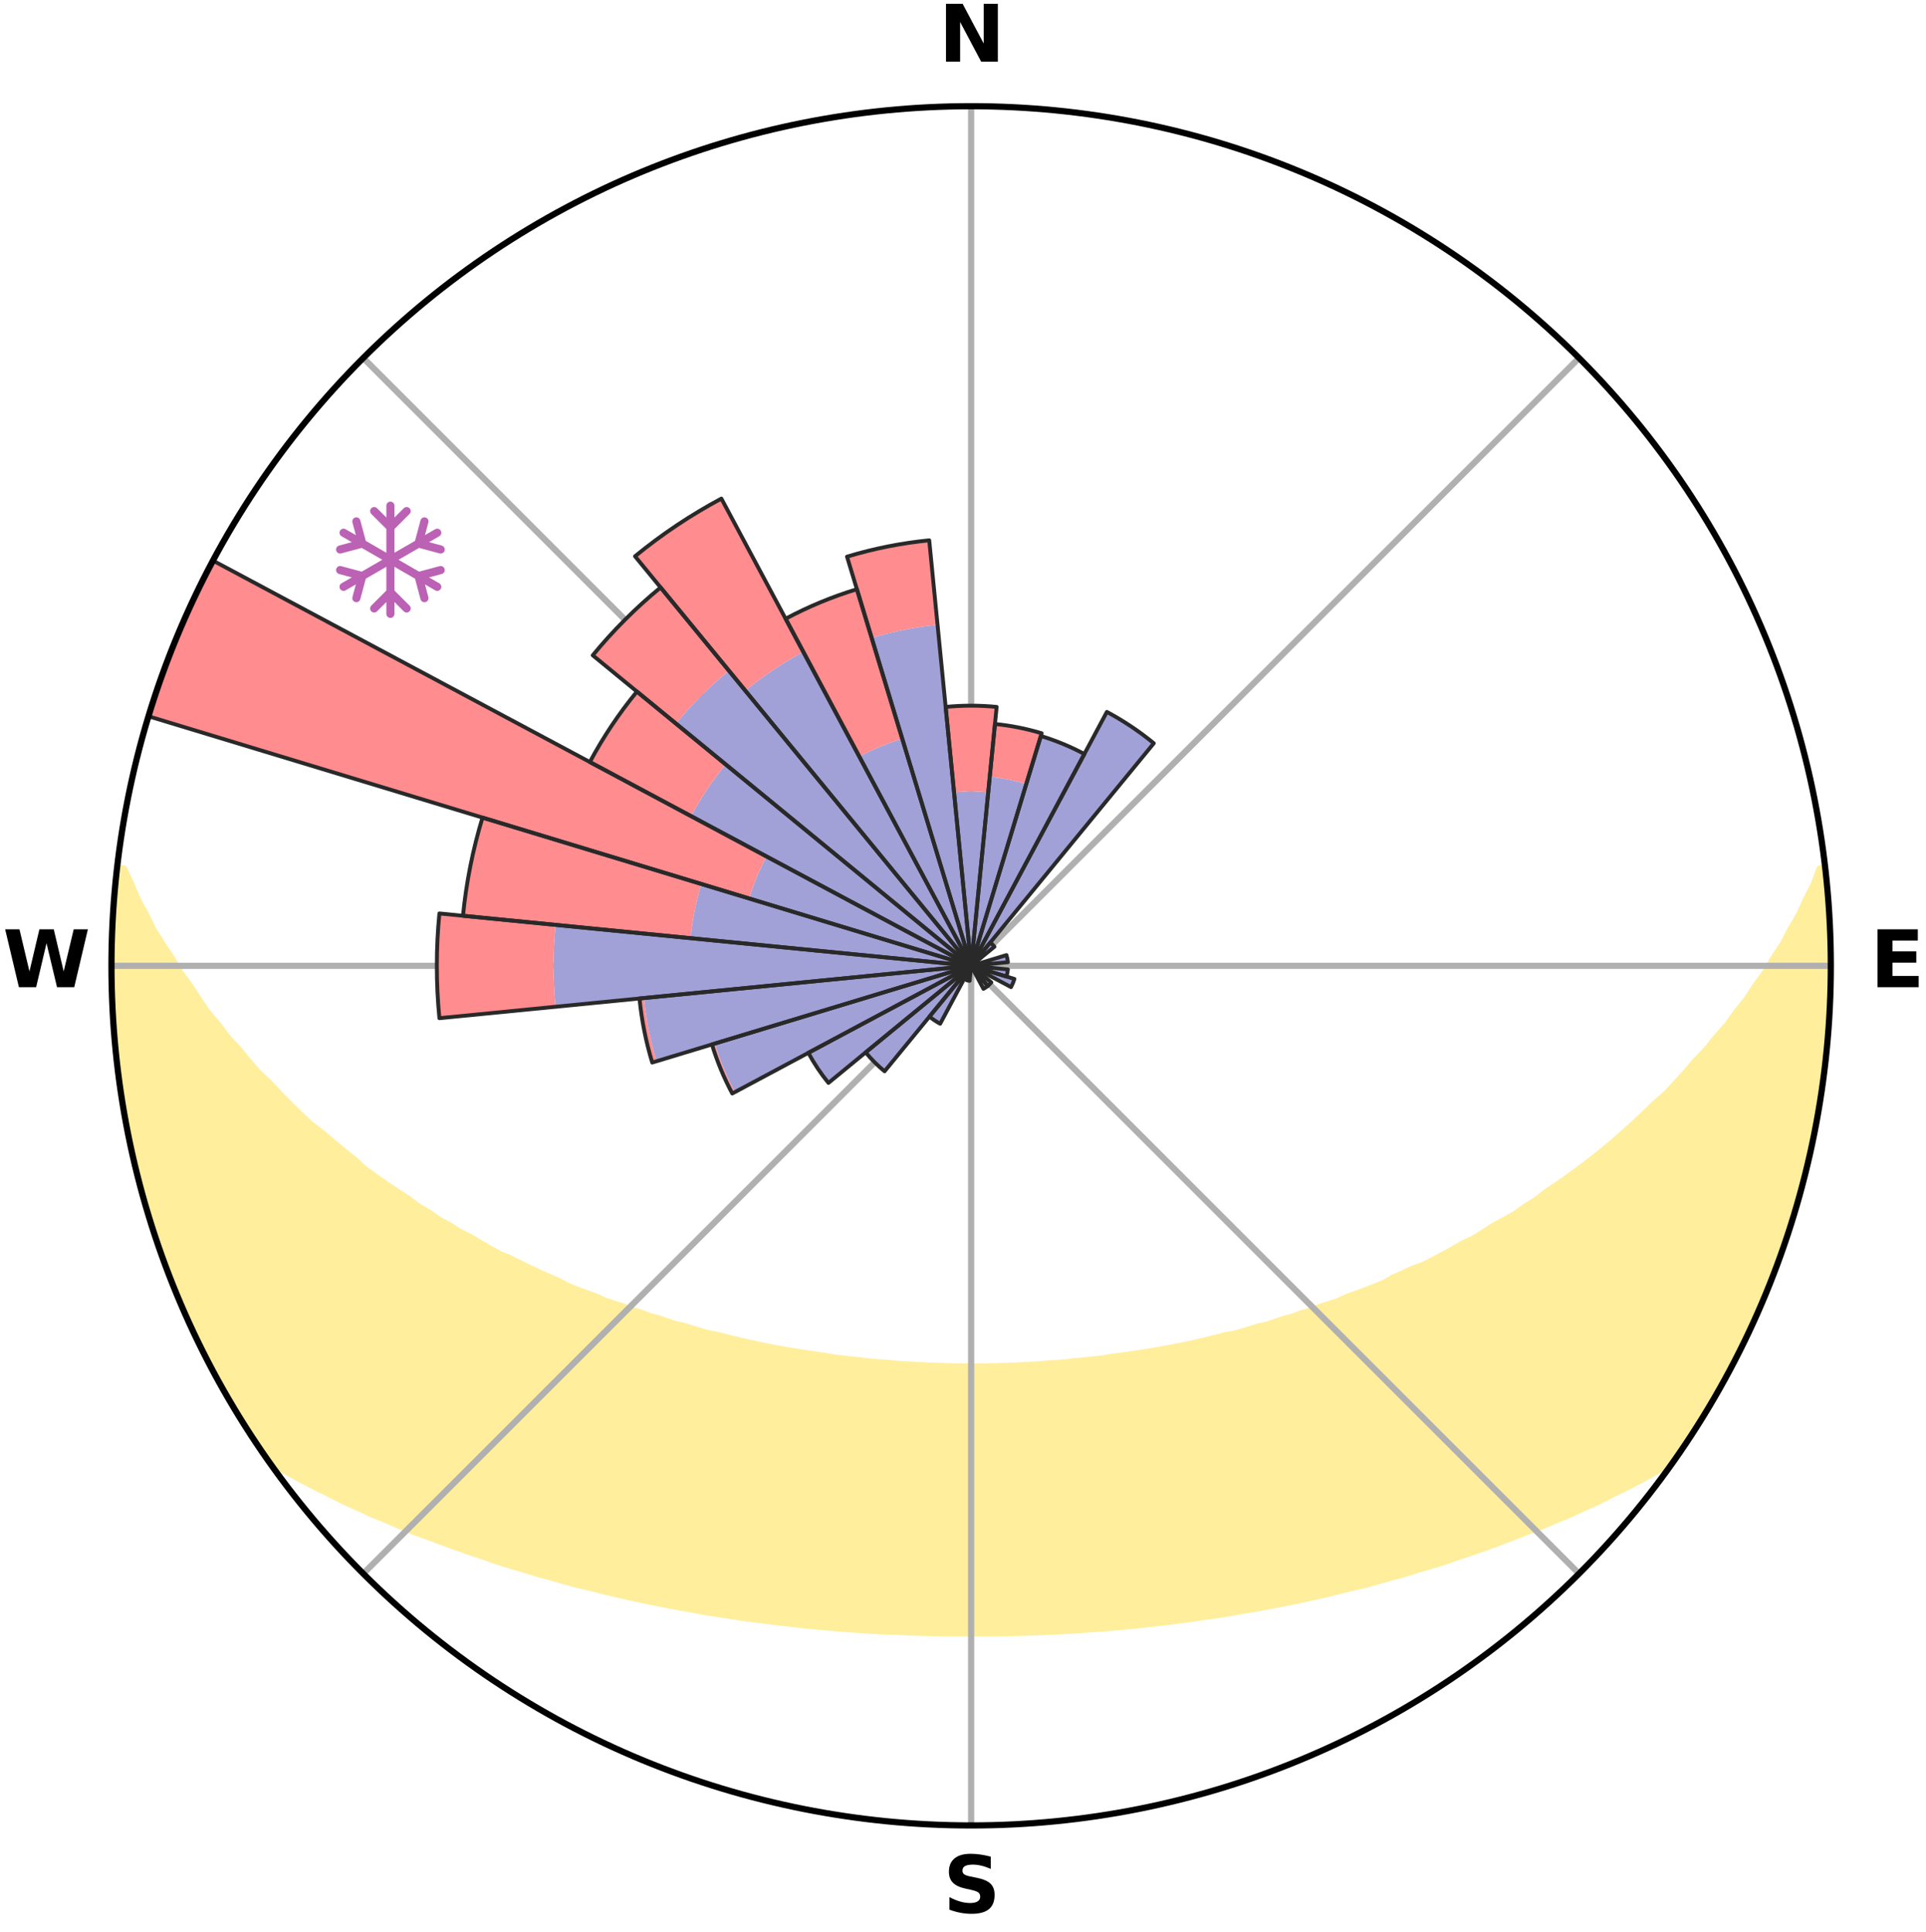 <?xml version="1.0" encoding="utf-8" standalone="no"?>
<!DOCTYPE svg PUBLIC "-//W3C//DTD SVG 1.1//EN"
  "http://www.w3.org/Graphics/SVG/1.1/DTD/svg11.dtd">
<svg xmlns:xlink="http://www.w3.org/1999/xlink" width="248.41pt" height="249.158pt" viewBox="0 0 248.41 249.158" xmlns="http://www.w3.org/2000/svg" version="1.1">
 <title>Ski Rose for La Serra</title>
 <defs>
  <style type="text/css">*{stroke-linejoin: round; stroke-linecap: butt}</style>
 </defs>
 <g id="figure_1">
  <g id="patch_1">
   <path d="M 0 249.158 
L 248.41 249.158 
L 248.41 0 
L 0 0 
z
" style="fill: #ffffff"/>
  </g>
  <g id="axes_1">
   <g id="patch_2">
    <path d="M 236.135 124.579 
C 236.135 110.018 233.267 95.599 227.695 82.147 
C 222.122 68.695 213.955 56.471 203.659 46.175 
C 193.363 35.879 181.139 27.711 167.687 22.139 
C 154.235 16.567 139.815 13.699 125.255 13.699 
C 110.694 13.699 96.275 16.567 82.823 22.139 
C 69.371 27.711 57.147 35.879 46.851 46.175 
C 36.555 56.471 28.387 68.695 22.815 82.147 
C 17.243 95.599 14.375 110.018 14.375 124.579 
C 14.375 139.14 17.243 153.559 22.815 167.011 
C 28.387 180.463 36.555 192.687 46.851 202.983 
C 57.147 213.279 69.371 221.447 82.823 227.019 
C 96.275 232.591 110.694 235.459 125.255 235.459 
C 139.815 235.459 154.235 232.591 167.687 227.019 
C 181.139 221.447 193.363 213.279 203.659 202.983 
C 213.955 192.687 222.122 180.463 227.695 167.011 
C 233.267 153.559 236.135 139.14 236.135 124.579 
M 125.255 124.579 
C 125.255 124.579 125.255 124.579 125.255 124.579 
C 125.255 124.579 125.255 124.579 125.255 124.579 
C 125.255 124.579 125.255 124.579 125.255 124.579 
C 125.255 124.579 125.255 124.579 125.255 124.579 
C 125.255 124.579 125.255 124.579 125.255 124.579 
C 125.255 124.579 125.255 124.579 125.255 124.579 
C 125.255 124.579 125.255 124.579 125.255 124.579 
C 125.255 124.579 125.255 124.579 125.255 124.579 
C 125.255 124.579 125.255 124.579 125.255 124.579 
C 125.255 124.579 125.255 124.579 125.255 124.579 
C 125.255 124.579 125.255 124.579 125.255 124.579 
C 125.255 124.579 125.255 124.579 125.255 124.579 
C 125.255 124.579 125.255 124.579 125.255 124.579 
C 125.255 124.579 125.255 124.579 125.255 124.579 
C 125.255 124.579 125.255 124.579 125.255 124.579 
C 125.255 124.579 125.255 124.579 125.255 124.579 
z
" style="fill: #ffffff"/>
   </g>
   <g id="PolyCollection_1">
    <defs>
     <path id="mb9473b4264" d="M 235.314 -137.119 
L 234.767 -137.056 
L 234.021 -135.052 
L 233.007 -133.059 
L 232.13 -131.116 
L 230.998 -129.196 
L 230.027 -127.323 
L 228.808 -125.483 
L 227.761 -123.685 
L 226.471 -121.929 
L 225.358 -120.208 
L 224.006 -118.539 
L 222.836 -116.899 
L 221.431 -115.318 
L 220.21 -113.76 
L 218.758 -112.269 
L 217.493 -110.794 
L 216.208 -109.359 
L 214.903 -107.964 
L 213.378 -106.65 
L 212.04 -105.339 
L 210.688 -104.068 
L 209.322 -102.838 
L 207.944 -101.647 
L 206.555 -100.497 
L 205.156 -99.386 
L 203.749 -98.315 
L 202.334 -97.284 
L 200.914 -96.291 
L 199.489 -95.337 
L 198.242 -94.347 
L 196.809 -93.466 
L 195.551 -92.543 
L 194.115 -91.735 
L 192.68 -90.962 
L 191.414 -90.139 
L 190.145 -89.347 
L 188.714 -88.675 
L 187.447 -87.945 
L 186.179 -87.245 
L 184.912 -86.573 
L 183.647 -85.93 
L 182.241 -85.414 
L 180.985 -84.827 
L 179.733 -84.267 
L 178.619 -83.631 
L 177.374 -83.122 
L 176.135 -82.637 
L 174.902 -82.176 
L 173.677 -81.739 
L 172.574 -81.219 
L 171.361 -80.826 
L 170.157 -80.454 
L 169.066 -79.996 
L 167.877 -79.664 
L 166.795 -79.246 
L 165.623 -78.951 
L 164.551 -78.569 
L 163.483 -78.205 
L 162.337 -77.961 
L 161.28 -77.63 
L 160.229 -77.315 
L 159.182 -77.015 
L 158.072 -76.83 
L 157.039 -76.559 
L 156.011 -76.302 
L 154.988 -76.058 
L 153.972 -75.828 
L 152.96 -75.61 
L 151.955 -75.404 
L 150.955 -75.209 
L 149.961 -75.025 
L 148.973 -74.852 
L 147.991 -74.689 
L 147.014 -74.536 
L 146.043 -74.392 
L 145.078 -74.256 
L 144.118 -74.128 
L 143.163 -74.009 
L 142.234 -73.833 
L 141.287 -73.731 
L 140.345 -73.636 
L 139.407 -73.546 
L 138.474 -73.463 
L 137.557 -73.338 
L 136.63 -73.27 
L 135.707 -73.206 
L 134.787 -73.147 
L 133.876 -73.06 
L 132.961 -73.014 
L 132.049 -72.972 
L 131.142 -72.911 
L 130.233 -72.881 
L 129.326 -72.855 
L 128.421 -72.82 
L 127.515 -72.805 
L 126.611 -72.793 
L 125.707 -72.785 
L 124.803 -72.784 
L 123.899 -72.795 
L 122.995 -72.809 
L 122.09 -72.827 
L 121.185 -72.864 
L 120.278 -72.892 
L 119.37 -72.925 
L 118.463 -72.987 
L 117.551 -73.031 
L 116.637 -73.079 
L 115.72 -73.132 
L 114.808 -73.23 
L 113.886 -73.295 
L 112.96 -73.366 
L 112.03 -73.442 
L 111.111 -73.578 
L 110.175 -73.669 
L 109.234 -73.766 
L 108.288 -73.87 
L 107.337 -73.982 
L 106.407 -74.169 
L 105.449 -74.298 
L 104.485 -74.435 
L 103.515 -74.581 
L 102.54 -74.736 
L 101.56 -74.901 
L 100.573 -75.075 
L 99.581 -75.26 
L 98.583 -75.456 
L 97.58 -75.663 
L 96.57 -75.883 
L 95.556 -76.114 
L 94.535 -76.359 
L 93.509 -76.617 
L 92.478 -76.888 
L 91.371 -77.075 
L 90.326 -77.376 
L 89.276 -77.691 
L 88.222 -78.023 
L 87.079 -78.268 
L 86.013 -78.632 
L 84.943 -79.015 
L 83.773 -79.31 
L 82.693 -79.729 
L 81.507 -80.061 
L 80.419 -80.519 
L 79.217 -80.891 
L 78.007 -81.284 
L 76.907 -81.804 
L 75.684 -82.242 
L 74.454 -82.702 
L 73.218 -83.187 
L 72.108 -83.798 
L 70.863 -84.332 
L 69.614 -84.891 
L 68.361 -85.477 
L 67.104 -86.09 
L 65.845 -86.731 
L 64.431 -87.306 
L 63.166 -88.006 
L 61.901 -88.735 
L 60.636 -89.494 
L 59.207 -90.197 
L 57.943 -91.019 
L 56.511 -91.79 
L 55.253 -92.677 
L 53.822 -93.519 
L 52.572 -94.473 
L 51.147 -95.387 
L 49.725 -96.34 
L 48.308 -97.331 
L 46.896 -98.361 
L 45.684 -99.49 
L 44.29 -100.596 
L 42.905 -101.742 
L 41.532 -102.927 
L 39.97 -104.104 
L 38.621 -105.373 
L 37.286 -106.682 
L 35.967 -108.031 
L 34.667 -109.42 
L 33.178 -110.818 
L 31.915 -112.291 
L 30.675 -113.803 
L 29.248 -115.335 
L 28.055 -116.929 
L 26.678 -118.55 
L 25.538 -120.225 
L 24.428 -121.939 
L 23.139 -123.688 
L 22.093 -125.479 
L 20.875 -127.312 
L 19.697 -129.188 
L 18.769 -131.092 
L 17.688 -133.045 
L 16.866 -135.016 
L 15.921 -137.036 
L 15.128 -137.126 
L 15.128 -137.126 
L 14.98 -135.197 
L 14.748 -133.276 
L 14.666 -131.343 
L 14.5 -129.415 
L 14.418 -127.481 
L 14.433 -125.546 
L 14.549 -123.613 
L 14.447 -121.677 
L 14.558 -119.746 
L 14.59 -117.811 
L 14.765 -115.883 
L 14.97 -113.96 
L 15.1 -112.028 
L 15.367 -110.112 
L 15.664 -108.201 
L 15.99 -106.294 
L 16.248 -104.376 
L 16.635 -102.48 
L 17.052 -100.591 
L 17.498 -98.709 
L 17.974 -96.834 
L 18.48 -94.968 
L 19.016 -93.11 
L 19.581 -91.26 
L 20.177 -89.42 
L 20.803 -87.591 
L 21.459 -85.772 
L 22.147 -83.964 
L 22.865 -82.168 
L 23.615 -80.385 
L 24.397 -78.615 
L 25.211 -76.861 
L 26.059 -75.122 
L 26.949 -73.404 
L 27.871 -71.704 
L 28.772 -69.992 
L 29.724 -68.307 
L 30.726 -66.652 
L 31.742 -65.005 
L 32.809 -63.39 
L 33.884 -61.781 
L 35.278 -60.399 
L 37.089 -59.34 
L 38.921 -58.332 
L 40.771 -57.378 
L 42.626 -56.465 
L 44.427 -55.546 
L 46.292 -54.718 
L 48.095 -53.875 
L 49.95 -53.118 
L 51.749 -52.345 
L 53.544 -51.605 
L 55.386 -50.953 
L 57.169 -50.276 
L 58.946 -49.631 
L 60.716 -49.014 
L 62.479 -48.426 
L 64.191 -47.812 
L 65.94 -47.278 
L 67.679 -46.77 
L 69.375 -46.239 
L 71.098 -45.78 
L 72.776 -45.293 
L 74.452 -44.834 
L 76.148 -44.443 
L 77.804 -44.023 
L 79.456 -43.63 
L 81.097 -43.251 
L 82.734 -42.898 
L 84.361 -42.559 
L 85.983 -42.243 
L 87.594 -41.94 
L 89.2 -41.659 
L 90.782 -41.354 
L 92.372 -41.101 
L 93.957 -40.869 
L 95.521 -40.615 
L 97.091 -40.406 
L 98.656 -40.218 
L 100.204 -40.01 
L 101.755 -39.842 
L 103.294 -39.662 
L 104.829 -39.498 
L 106.365 -39.374 
L 107.892 -39.237 
L 109.414 -39.112 
L 110.936 -39.016 
L 112.452 -38.916 
L 113.966 -38.829 
L 115.478 -38.771 
L 116.986 -38.708 
L 118.493 -38.657 
L 119.997 -38.617 
L 121.5 -38.59 
L 123.003 -38.574 
L 124.504 -38.569 
L 126.005 -38.57 
L 127.507 -38.577 
L 129.009 -38.586 
L 130.513 -38.613 
L 132.017 -38.652 
L 133.524 -38.703 
L 135.032 -38.767 
L 136.544 -38.832 
L 138.057 -38.919 
L 139.573 -39.018 
L 141.092 -39.131 
L 142.619 -39.231 
L 144.145 -39.369 
L 145.68 -39.5 
L 147.215 -39.665 
L 148.754 -39.844 
L 150.307 -40.004 
L 151.855 -40.213 
L 153.418 -40.408 
L 154.977 -40.647 
L 156.555 -40.863 
L 158.137 -41.102 
L 159.713 -41.39 
L 161.312 -41.653 
L 162.915 -41.941 
L 164.53 -42.237 
L 166.148 -42.559 
L 167.778 -42.892 
L 169.412 -43.252 
L 171.057 -43.624 
L 172.706 -44.023 
L 174.366 -44.437 
L 176.062 -44.828 
L 177.733 -45.293 
L 179.416 -45.775 
L 181.138 -46.233 
L 182.831 -46.77 
L 184.57 -47.278 
L 186.319 -47.811 
L 188.035 -48.421 
L 189.798 -49.009 
L 191.568 -49.625 
L 193.346 -50.271 
L 195.129 -50.947 
L 196.918 -51.654 
L 198.762 -52.344 
L 200.56 -53.117 
L 202.421 -53.87 
L 204.224 -54.713 
L 206.083 -55.545 
L 207.885 -56.464 
L 209.745 -57.373 
L 211.59 -58.331 
L 213.426 -59.336 
L 215.233 -60.398 
L 216.633 -61.776 
L 217.712 -63.383 
L 218.765 -65.007 
L 219.761 -66.665 
L 220.784 -68.308 
L 221.753 -69.983 
L 222.6 -71.725 
L 223.513 -73.429 
L 224.377 -75.159 
L 225.312 -76.854 
L 226.065 -78.637 
L 226.92 -80.374 
L 227.669 -82.158 
L 228.419 -83.941 
L 229.04 -85.775 
L 229.704 -87.592 
L 230.389 -89.402 
L 230.953 -91.253 
L 231.469 -93.117 
L 232.057 -94.96 
L 232.537 -96.834 
L 233.049 -98.7 
L 233.43 -100.597 
L 233.867 -102.482 
L 234.27 -104.374 
L 234.516 -106.295 
L 234.867 -108.197 
L 235.179 -110.107 
L 235.271 -112.044 
L 235.489 -113.965 
L 235.686 -115.888 
L 235.846 -117.815 
L 235.958 -119.746 
L 236.046 -121.678 
L 236.098 -123.612 
L 236.114 -125.547 
L 236.089 -127.481 
L 236.029 -129.416 
L 235.771 -131.339 
L 235.654 -133.268 
L 235.495 -135.194 
L 235.314 -137.119 
z
" style="stroke: #ffee9c"/>
    </defs>
    <g clip-path="url(#pce90fb66ea)">
     <use xlink:href="#mb9473b4264" x="0" y="249.158" style="fill: #ffee9c; stroke: #ffee9c"/>
    </g>
   </g>
   <g id="matplotlib.axis_1">
    <g id="xtick_1">
     <g id="line2d_1">
      <path d="M 125.255 124.579 
L 125.255 13.699 
" clip-path="url(#pce90fb66ea)" style="fill: none; stroke: #b0b0b0; stroke-width: 0.8; stroke-linecap: square"/>
     </g>
     <g id="text_1">
      <!-- N -->
      <g transform="translate(121.07 7.958) scale(0.1 -0.1)">
       <defs>
        <path id="DejaVuSans-Bold-4e" d="M 588 4666 
L 1931 4666 
L 3628 1466 
L 3628 4666 
L 4769 4666 
L 4769 0 
L 3425 0 
L 1728 3200 
L 1728 0 
L 588 0 
L 588 4666 
z
" transform="scale(0.016)"/>
       </defs>
       <use xlink:href="#DejaVuSans-Bold-4e"/>
      </g>
     </g>
    </g>
    <g id="xtick_2">
     <g id="line2d_2">
      <path d="M 125.255 124.579 
L 203.659 46.175 
" clip-path="url(#pce90fb66ea)" style="fill: none; stroke: #b0b0b0; stroke-width: 0.8; stroke-linecap: square"/>
     </g>
    </g>
    <g id="xtick_3">
     <g id="line2d_3">
      <path d="M 125.255 124.579 
L 236.135 124.579 
" clip-path="url(#pce90fb66ea)" style="fill: none; stroke: #b0b0b0; stroke-width: 0.8; stroke-linecap: square"/>
     </g>
     <g id="text_2">
      <!-- E -->
      <g transform="translate(241.219 127.338) scale(0.1 -0.1)">
       <defs>
        <path id="DejaVuSans-Bold-45" d="M 588 4666 
L 3834 4666 
L 3834 3756 
L 1791 3756 
L 1791 2888 
L 3713 2888 
L 3713 1978 
L 1791 1978 
L 1791 909 
L 3903 909 
L 3903 0 
L 588 0 
L 588 4666 
z
" transform="scale(0.016)"/>
       </defs>
       <use xlink:href="#DejaVuSans-Bold-45"/>
      </g>
     </g>
    </g>
    <g id="xtick_4">
     <g id="line2d_4">
      <path d="M 125.255 124.579 
L 203.659 202.983 
" clip-path="url(#pce90fb66ea)" style="fill: none; stroke: #b0b0b0; stroke-width: 0.8; stroke-linecap: square"/>
     </g>
    </g>
    <g id="xtick_5">
     <g id="line2d_5">
      <path d="M 125.255 124.579 
L 125.255 235.459 
" clip-path="url(#pce90fb66ea)" style="fill: none; stroke: #b0b0b0; stroke-width: 0.8; stroke-linecap: square"/>
     </g>
     <g id="text_3">
      <!-- S -->
      <g transform="translate(121.654 246.718) scale(0.1 -0.1)">
       <defs>
        <path id="DejaVuSans-Bold-53" d="M 3834 4519 
L 3834 3531 
Q 3450 3703 3084 3790 
Q 2719 3878 2394 3878 
Q 1963 3878 1756 3759 
Q 1550 3641 1550 3391 
Q 1550 3203 1689 3098 
Q 1828 2994 2194 2919 
L 2706 2816 
Q 3484 2659 3812 2340 
Q 4141 2022 4141 1434 
Q 4141 663 3683 286 
Q 3225 -91 2284 -91 
Q 1841 -91 1394 -6 
Q 947 78 500 244 
L 500 1259 
Q 947 1022 1364 901 
Q 1781 781 2169 781 
Q 2563 781 2772 912 
Q 2981 1044 2981 1288 
Q 2981 1506 2839 1625 
Q 2697 1744 2272 1838 
L 1806 1941 
Q 1106 2091 782 2419 
Q 459 2747 459 3303 
Q 459 4000 909 4375 
Q 1359 4750 2203 4750 
Q 2588 4750 2994 4692 
Q 3400 4634 3834 4519 
z
" transform="scale(0.016)"/>
       </defs>
       <use xlink:href="#DejaVuSans-Bold-53"/>
      </g>
     </g>
    </g>
    <g id="xtick_6">
     <g id="line2d_6">
      <path d="M 125.255 124.579 
L 46.851 202.983 
" clip-path="url(#pce90fb66ea)" style="fill: none; stroke: #b0b0b0; stroke-width: 0.8; stroke-linecap: square"/>
     </g>
    </g>
    <g id="xtick_7">
     <g id="line2d_7">
      <path d="M 125.255 124.579 
L 14.375 124.579 
" clip-path="url(#pce90fb66ea)" style="fill: none; stroke: #b0b0b0; stroke-width: 0.8; stroke-linecap: square"/>
     </g>
     <g id="text_4">
      <!-- W -->
      <g transform="translate(0.36 127.338) scale(0.1 -0.1)">
       <defs>
        <path id="DejaVuSans-Bold-57" d="M 191 4666 
L 1344 4666 
L 2150 1275 
L 2950 4666 
L 4109 4666 
L 4909 1275 
L 5716 4666 
L 6859 4666 
L 5759 0 
L 4372 0 
L 3525 3547 
L 2688 0 
L 1300 0 
L 191 4666 
z
" transform="scale(0.016)"/>
       </defs>
       <use xlink:href="#DejaVuSans-Bold-57"/>
      </g>
     </g>
    </g>
    <g id="xtick_8">
     <g id="line2d_8">
      <path d="M 125.255 124.579 
L 46.851 46.175 
" clip-path="url(#pce90fb66ea)" style="fill: none; stroke: #b0b0b0; stroke-width: 0.8; stroke-linecap: square"/>
     </g>
    </g>
   </g>
   <g id="matplotlib.axis_2"/>
   <g id="patch_3">
    <path d="M 125.255 124.579 
C 125.255 124.579 125.255 124.579 125.255 124.579 
C 125.255 124.579 125.255 124.579 125.255 124.579 
L 125.255 124.579 
C 125.255 124.579 125.255 124.579 125.255 124.579 
C 125.255 124.579 125.255 124.579 125.255 124.579 
z
" clip-path="url(#pce90fb66ea)" style="fill: #d9d9d9"/>
   </g>
   <g id="patch_4">
    <path d="M 125.255 124.579 
C 125.255 124.579 125.255 124.579 125.255 124.579 
C 125.255 124.579 125.255 124.579 125.255 124.579 
L 125.255 124.579 
C 125.255 124.579 125.255 124.579 125.255 124.579 
C 125.255 124.579 125.255 124.579 125.255 124.579 
z
" clip-path="url(#pce90fb66ea)" style="fill: #d9d9d9"/>
   </g>
   <g id="patch_5">
    <path d="M 125.255 124.579 
C 125.255 124.579 125.255 124.579 125.255 124.579 
C 125.255 124.579 125.255 124.579 125.255 124.579 
L 125.255 124.579 
C 125.255 124.579 125.255 124.579 125.255 124.579 
C 125.255 124.579 125.255 124.579 125.255 124.579 
z
" clip-path="url(#pce90fb66ea)" style="fill: #d9d9d9"/>
   </g>
   <g id="patch_6">
    <path d="M 125.255 124.579 
C 125.255 124.579 125.255 124.579 125.255 124.579 
C 125.255 124.579 125.255 124.579 125.255 124.579 
L 125.255 124.579 
C 125.255 124.579 125.255 124.579 125.255 124.579 
C 125.255 124.579 125.255 124.579 125.255 124.579 
z
" clip-path="url(#pce90fb66ea)" style="fill: #d9d9d9"/>
   </g>
   <g id="patch_7">
    <path d="M 125.255 124.579 
C 125.255 124.579 125.255 124.579 125.255 124.579 
C 125.255 124.579 125.255 124.579 125.255 124.579 
L 125.255 124.579 
C 125.255 124.579 125.255 124.579 125.255 124.579 
C 125.255 124.579 125.255 124.579 125.255 124.579 
z
" clip-path="url(#pce90fb66ea)" style="fill: #d9d9d9"/>
   </g>
   <g id="patch_8">
    <path d="M 125.255 124.579 
C 125.255 124.579 125.255 124.579 125.255 124.579 
C 125.255 124.579 125.255 124.579 125.255 124.579 
L 125.255 124.579 
C 125.255 124.579 125.255 124.579 125.255 124.579 
C 125.255 124.579 125.255 124.579 125.255 124.579 
z
" clip-path="url(#pce90fb66ea)" style="fill: #d9d9d9"/>
   </g>
   <g id="patch_9">
    <path d="M 125.255 124.579 
C 125.255 124.579 125.255 124.579 125.255 124.579 
C 125.255 124.579 125.255 124.579 125.255 124.579 
L 125.255 124.579 
C 125.255 124.579 125.255 124.579 125.255 124.579 
C 125.255 124.579 125.255 124.579 125.255 124.579 
z
" clip-path="url(#pce90fb66ea)" style="fill: #d9d9d9"/>
   </g>
   <g id="patch_10">
    <path d="M 125.255 124.579 
C 125.255 124.579 125.255 124.579 125.255 124.579 
C 125.255 124.579 125.255 124.579 125.255 124.579 
L 125.255 124.579 
C 125.255 124.579 125.255 124.579 125.255 124.579 
C 125.255 124.579 125.255 124.579 125.255 124.579 
z
" clip-path="url(#pce90fb66ea)" style="fill: #d9d9d9"/>
   </g>
   <g id="patch_11">
    <path d="M 125.255 124.579 
C 125.255 124.579 125.255 124.579 125.255 124.579 
C 125.255 124.579 125.255 124.579 125.255 124.579 
L 125.255 124.579 
C 125.255 124.579 125.255 124.579 125.255 124.579 
C 125.255 124.579 125.255 124.579 125.255 124.579 
z
" clip-path="url(#pce90fb66ea)" style="fill: #d9d9d9"/>
   </g>
   <g id="patch_12">
    <path d="M 125.255 124.579 
C 125.255 124.579 125.255 124.579 125.255 124.579 
C 125.255 124.579 125.255 124.579 125.255 124.579 
L 125.255 124.579 
C 125.255 124.579 125.255 124.579 125.255 124.579 
C 125.255 124.579 125.255 124.579 125.255 124.579 
z
" clip-path="url(#pce90fb66ea)" style="fill: #d9d9d9"/>
   </g>
   <g id="patch_13">
    <path d="M 125.255 124.579 
C 125.255 124.579 125.255 124.579 125.255 124.579 
C 125.255 124.579 125.255 124.579 125.255 124.579 
L 125.255 124.579 
C 125.255 124.579 125.255 124.579 125.255 124.579 
C 125.255 124.579 125.255 124.579 125.255 124.579 
z
" clip-path="url(#pce90fb66ea)" style="fill: #d9d9d9"/>
   </g>
   <g id="patch_14">
    <path d="M 125.255 124.579 
C 125.255 124.579 125.255 124.579 125.255 124.579 
C 125.255 124.579 125.255 124.579 125.255 124.579 
L 125.255 124.579 
C 125.255 124.579 125.255 124.579 125.255 124.579 
C 125.255 124.579 125.255 124.579 125.255 124.579 
z
" clip-path="url(#pce90fb66ea)" style="fill: #d9d9d9"/>
   </g>
   <g id="patch_15">
    <path d="M 125.255 124.579 
C 125.255 124.579 125.255 124.579 125.255 124.579 
C 125.255 124.579 125.255 124.579 125.255 124.579 
L 125.255 124.579 
C 125.255 124.579 125.255 124.579 125.255 124.579 
C 125.255 124.579 125.255 124.579 125.255 124.579 
z
" clip-path="url(#pce90fb66ea)" style="fill: #d9d9d9"/>
   </g>
   <g id="patch_16">
    <path d="M 125.255 124.579 
C 125.255 124.579 125.255 124.579 125.255 124.579 
C 125.255 124.579 125.255 124.579 125.255 124.579 
L 125.255 124.579 
C 125.255 124.579 125.255 124.579 125.255 124.579 
C 125.255 124.579 125.255 124.579 125.255 124.579 
z
" clip-path="url(#pce90fb66ea)" style="fill: #d9d9d9"/>
   </g>
   <g id="patch_17">
    <path d="M 125.255 124.579 
C 125.255 124.579 125.255 124.579 125.255 124.579 
C 125.255 124.579 125.255 124.579 125.255 124.579 
L 125.255 124.579 
C 125.255 124.579 125.255 124.579 125.255 124.579 
C 125.255 124.579 125.255 124.579 125.255 124.579 
z
" clip-path="url(#pce90fb66ea)" style="fill: #d9d9d9"/>
   </g>
   <g id="patch_18">
    <path d="M 125.255 124.579 
C 125.255 124.579 125.255 124.579 125.255 124.579 
C 125.255 124.579 125.255 124.579 125.255 124.579 
L 125.255 124.579 
C 125.255 124.579 125.255 124.579 125.255 124.579 
C 125.255 124.579 125.255 124.579 125.255 124.579 
z
" clip-path="url(#pce90fb66ea)" style="fill: #d9d9d9"/>
   </g>
   <g id="patch_19">
    <path d="M 125.255 124.579 
C 125.255 124.579 125.255 124.579 125.255 124.579 
C 125.255 124.579 125.255 124.579 125.255 124.579 
L 125.255 124.579 
C 125.255 124.579 125.255 124.579 125.255 124.579 
C 125.255 124.579 125.255 124.579 125.255 124.579 
z
" clip-path="url(#pce90fb66ea)" style="fill: #d9d9d9"/>
   </g>
   <g id="patch_20">
    <path d="M 125.255 124.579 
C 125.255 124.579 125.255 124.579 125.255 124.579 
C 125.255 124.579 125.255 124.579 125.255 124.579 
L 125.255 124.579 
C 125.255 124.579 125.255 124.579 125.255 124.579 
C 125.255 124.579 125.255 124.579 125.255 124.579 
z
" clip-path="url(#pce90fb66ea)" style="fill: #d9d9d9"/>
   </g>
   <g id="patch_21">
    <path d="M 125.255 124.579 
C 125.255 124.579 125.255 124.579 125.255 124.579 
C 125.255 124.579 125.255 124.579 125.255 124.579 
L 125.255 124.579 
C 125.255 124.579 125.255 124.579 125.255 124.579 
C 125.255 124.579 125.255 124.579 125.255 124.579 
z
" clip-path="url(#pce90fb66ea)" style="fill: #d9d9d9"/>
   </g>
   <g id="patch_22">
    <path d="M 125.255 124.579 
C 125.255 124.579 125.255 124.579 125.255 124.579 
C 125.255 124.579 125.255 124.579 125.255 124.579 
L 125.255 124.579 
C 125.255 124.579 125.255 124.579 125.255 124.579 
C 125.255 124.579 125.255 124.579 125.255 124.579 
z
" clip-path="url(#pce90fb66ea)" style="fill: #d9d9d9"/>
   </g>
   <g id="patch_23">
    <path d="M 125.255 124.579 
C 125.255 124.579 125.255 124.579 125.255 124.579 
C 125.255 124.579 125.255 124.579 125.255 124.579 
L 125.255 124.579 
C 125.255 124.579 125.255 124.579 125.255 124.579 
C 125.255 124.579 125.255 124.579 125.255 124.579 
z
" clip-path="url(#pce90fb66ea)" style="fill: #d9d9d9"/>
   </g>
   <g id="patch_24">
    <path d="M 125.255 124.579 
C 125.255 124.579 125.255 124.579 125.255 124.579 
C 125.255 124.579 125.255 124.579 125.255 124.579 
L 125.255 124.579 
C 125.255 124.579 125.255 124.579 125.255 124.579 
C 125.255 124.579 125.255 124.579 125.255 124.579 
z
" clip-path="url(#pce90fb66ea)" style="fill: #d9d9d9"/>
   </g>
   <g id="patch_25">
    <path d="M 125.255 124.579 
C 125.255 124.579 125.255 124.579 125.255 124.579 
C 125.255 124.579 125.255 124.579 125.255 124.579 
L 125.255 124.579 
C 125.255 124.579 125.255 124.579 125.255 124.579 
C 125.255 124.579 125.255 124.579 125.255 124.579 
z
" clip-path="url(#pce90fb66ea)" style="fill: #d9d9d9"/>
   </g>
   <g id="patch_26">
    <path d="M 125.255 124.579 
C 125.255 124.579 125.255 124.579 125.255 124.579 
C 125.255 124.579 125.255 124.579 125.255 124.579 
L 125.255 124.579 
C 125.255 124.579 125.255 124.579 125.255 124.579 
C 125.255 124.579 125.255 124.579 125.255 124.579 
z
" clip-path="url(#pce90fb66ea)" style="fill: #d9d9d9"/>
   </g>
   <g id="patch_27">
    <path d="M 125.255 124.579 
C 125.255 124.579 125.255 124.579 125.255 124.579 
C 125.255 124.579 125.255 124.579 125.255 124.579 
L 125.255 124.579 
C 125.255 124.579 125.255 124.579 125.255 124.579 
C 125.255 124.579 125.255 124.579 125.255 124.579 
z
" clip-path="url(#pce90fb66ea)" style="fill: #d9d9d9"/>
   </g>
   <g id="patch_28">
    <path d="M 125.255 124.579 
C 125.255 124.579 125.255 124.579 125.255 124.579 
C 125.255 124.579 125.255 124.579 125.255 124.579 
L 125.255 124.579 
C 125.255 124.579 125.255 124.579 125.255 124.579 
C 125.255 124.579 125.255 124.579 125.255 124.579 
z
" clip-path="url(#pce90fb66ea)" style="fill: #d9d9d9"/>
   </g>
   <g id="patch_29">
    <path d="M 125.255 124.579 
C 125.255 124.579 125.255 124.579 125.255 124.579 
C 125.255 124.579 125.255 124.579 125.255 124.579 
L 125.255 124.579 
C 125.255 124.579 125.255 124.579 125.255 124.579 
C 125.255 124.579 125.255 124.579 125.255 124.579 
z
" clip-path="url(#pce90fb66ea)" style="fill: #d9d9d9"/>
   </g>
   <g id="patch_30">
    <path d="M 125.255 124.579 
C 125.255 124.579 125.255 124.579 125.255 124.579 
C 125.255 124.579 125.255 124.579 125.255 124.579 
L 125.255 124.579 
C 125.255 124.579 125.255 124.579 125.255 124.579 
C 125.255 124.579 125.255 124.579 125.255 124.579 
z
" clip-path="url(#pce90fb66ea)" style="fill: #d9d9d9"/>
   </g>
   <g id="patch_31">
    <path d="M 125.255 124.579 
C 125.255 124.579 125.255 124.579 125.255 124.579 
C 125.255 124.579 125.255 124.579 125.255 124.579 
L 125.255 124.579 
C 125.255 124.579 125.255 124.579 125.255 124.579 
C 125.255 124.579 125.255 124.579 125.255 124.579 
z
" clip-path="url(#pce90fb66ea)" style="fill: #d9d9d9"/>
   </g>
   <g id="patch_32">
    <path d="M 125.255 124.579 
C 125.255 124.579 125.255 124.579 125.255 124.579 
C 125.255 124.579 125.255 124.579 125.255 124.579 
L 125.255 124.579 
C 125.255 124.579 125.255 124.579 125.255 124.579 
C 125.255 124.579 125.255 124.579 125.255 124.579 
z
" clip-path="url(#pce90fb66ea)" style="fill: #d9d9d9"/>
   </g>
   <g id="patch_33">
    <path d="M 125.255 124.579 
C 125.255 124.579 125.255 124.579 125.255 124.579 
C 125.255 124.579 125.255 124.579 125.255 124.579 
L 125.255 124.579 
C 125.255 124.579 125.255 124.579 125.255 124.579 
C 125.255 124.579 125.255 124.579 125.255 124.579 
z
" clip-path="url(#pce90fb66ea)" style="fill: #d9d9d9"/>
   </g>
   <g id="patch_34">
    <path d="M 125.255 124.579 
C 125.255 124.579 125.255 124.579 125.255 124.579 
C 125.255 124.579 125.255 124.579 125.255 124.579 
L 125.255 124.579 
C 125.255 124.579 125.255 124.579 125.255 124.579 
C 125.255 124.579 125.255 124.579 125.255 124.579 
z
" clip-path="url(#pce90fb66ea)" style="fill: #d9d9d9"/>
   </g>
   <g id="patch_35">
    <path d="M 125.255 124.579 
C 125.255 124.579 125.255 124.579 125.255 124.579 
C 125.255 124.579 125.255 124.579 125.255 124.579 
L 127.46 102.187 
C 126.727 102.114 125.991 102.078 125.255 102.078 
C 124.518 102.078 123.782 102.114 123.049 102.187 
z
" clip-path="url(#pce90fb66ea)" style="fill: #a1a1d8"/>
   </g>
   <g id="patch_36">
    <path d="M 125.255 124.579 
C 125.255 124.579 125.255 124.579 125.255 124.579 
C 125.255 124.579 125.255 124.579 125.255 124.579 
L 132.37 101.124 
C 131.602 100.892 130.823 100.697 130.037 100.54 
C 129.25 100.384 128.456 100.266 127.657 100.187 
z
" clip-path="url(#pce90fb66ea)" style="fill: #a1a1d8"/>
   </g>
   <g id="patch_37">
    <path d="M 125.255 124.579 
C 125.255 124.579 125.255 124.579 125.255 124.579 
C 125.255 124.579 125.255 124.579 125.255 124.579 
L 139.858 97.258 
C 138.964 96.78 138.047 96.347 137.11 95.959 
C 136.173 95.571 135.218 95.229 134.247 94.934 
z
" clip-path="url(#pce90fb66ea)" style="fill: #a1a1d8"/>
   </g>
   <g id="patch_38">
    <path d="M 125.255 124.579 
C 125.255 124.579 125.255 124.579 125.255 124.579 
C 125.255 124.579 125.255 124.579 125.255 124.579 
L 148.813 95.873 
C 147.874 95.102 146.897 94.377 145.886 93.702 
C 144.876 93.027 143.832 92.401 142.76 91.828 
z
" clip-path="url(#pce90fb66ea)" style="fill: #a1a1d8"/>
   </g>
   <g id="patch_39">
    <path d="M 125.255 124.579 
C 125.255 124.579 125.255 124.579 125.255 124.579 
C 125.255 124.579 125.255 124.579 125.255 124.579 
L 128.26 122.113 
C 128.179 122.014 128.094 121.92 128.004 121.83 
C 127.914 121.74 127.819 121.655 127.721 121.574 
z
" clip-path="url(#pce90fb66ea)" style="fill: #a1a1d8"/>
   </g>
   <g id="patch_40">
    <path d="M 125.255 124.579 
C 125.255 124.579 125.255 124.579 125.255 124.579 
C 125.255 124.579 125.255 124.579 125.255 124.579 
L 125.255 124.579 
C 125.255 124.579 125.255 124.579 125.255 124.579 
C 125.255 124.579 125.255 124.579 125.255 124.579 
z
" clip-path="url(#pce90fb66ea)" style="fill: #a1a1d8"/>
   </g>
   <g id="patch_41">
    <path d="M 125.255 124.579 
C 125.255 124.579 125.255 124.579 125.255 124.579 
C 125.255 124.579 125.255 124.579 125.255 124.579 
L 125.255 124.579 
C 125.255 124.579 125.255 124.579 125.255 124.579 
C 125.255 124.579 125.255 124.579 125.255 124.579 
z
" clip-path="url(#pce90fb66ea)" style="fill: #a1a1d8"/>
   </g>
   <g id="patch_42">
    <path d="M 125.255 124.579 
C 125.255 124.579 125.255 124.579 125.255 124.579 
C 125.255 124.579 125.255 124.579 125.255 124.579 
L 129.993 124.112 
C 129.978 123.957 129.955 123.803 129.925 123.65 
C 129.894 123.497 129.856 123.346 129.811 123.197 
z
" clip-path="url(#pce90fb66ea)" style="fill: #a1a1d8"/>
   </g>
   <g id="patch_43">
    <path d="M 125.255 124.579 
C 125.255 124.579 125.255 124.579 125.255 124.579 
C 125.255 124.579 125.255 124.579 125.255 124.579 
L 125.255 124.579 
C 125.255 124.579 125.255 124.579 125.255 124.579 
C 125.255 124.579 125.255 124.579 125.255 124.579 
z
" clip-path="url(#pce90fb66ea)" style="fill: #a1a1d8"/>
   </g>
   <g id="patch_44">
    <path d="M 125.255 124.579 
C 125.255 124.579 125.255 124.579 125.255 124.579 
C 125.255 124.579 125.255 124.579 125.255 124.579 
L 129.811 125.961 
C 129.856 125.812 129.894 125.661 129.925 125.508 
C 129.955 125.355 129.978 125.201 129.993 125.046 
z
" clip-path="url(#pce90fb66ea)" style="fill: #a1a1d8"/>
   </g>
   <g id="patch_45">
    <path d="M 125.255 124.579 
C 125.255 124.579 125.255 124.579 125.255 124.579 
C 125.255 124.579 125.255 124.579 125.255 124.579 
L 130.398 127.328 
C 130.488 127.16 130.569 126.987 130.642 126.811 
C 130.715 126.634 130.78 126.454 130.835 126.272 
z
" clip-path="url(#pce90fb66ea)" style="fill: #a1a1d8"/>
   </g>
   <g id="patch_46">
    <path d="M 125.255 124.579 
C 125.255 124.579 125.255 124.579 125.255 124.579 
C 125.255 124.579 125.255 124.579 125.255 124.579 
L 126.757 125.812 
C 126.798 125.763 126.836 125.712 126.871 125.659 
C 126.906 125.606 126.939 125.551 126.969 125.495 
z
" clip-path="url(#pce90fb66ea)" style="fill: #a1a1d8"/>
   </g>
   <g id="patch_47">
    <path d="M 125.255 124.579 
C 125.255 124.579 125.255 124.579 125.255 124.579 
C 125.255 124.579 125.255 124.579 125.255 124.579 
L 127.391 127.182 
C 127.476 127.112 127.558 127.038 127.635 126.96 
C 127.713 126.882 127.787 126.8 127.857 126.715 
z
" clip-path="url(#pce90fb66ea)" style="fill: #a1a1d8"/>
   </g>
   <g id="patch_48">
    <path d="M 125.255 124.579 
C 125.255 124.579 125.255 124.579 125.255 124.579 
C 125.255 124.579 125.255 124.579 125.255 124.579 
L 126.842 127.548 
C 126.939 127.496 127.034 127.44 127.125 127.378 
C 127.217 127.317 127.305 127.251 127.391 127.182 
z
" clip-path="url(#pce90fb66ea)" style="fill: #a1a1d8"/>
   </g>
   <g id="patch_49">
    <path d="M 125.255 124.579 
C 125.255 124.579 125.255 124.579 125.255 124.579 
C 125.255 124.579 125.255 124.579 125.255 124.579 
L 125.255 124.579 
C 125.255 124.579 125.255 124.579 125.255 124.579 
C 125.255 124.579 125.255 124.579 125.255 124.579 
z
" clip-path="url(#pce90fb66ea)" style="fill: #a1a1d8"/>
   </g>
   <g id="patch_50">
    <path d="M 125.255 124.579 
C 125.255 124.579 125.255 124.579 125.255 124.579 
C 125.255 124.579 125.255 124.579 125.255 124.579 
L 125.255 124.579 
C 125.255 124.579 125.255 124.579 125.255 124.579 
C 125.255 124.579 125.255 124.579 125.255 124.579 
z
" clip-path="url(#pce90fb66ea)" style="fill: #a1a1d8"/>
   </g>
   <g id="patch_51">
    <path d="M 125.255 124.579 
C 125.255 124.579 125.255 124.579 125.255 124.579 
C 125.255 124.579 125.255 124.579 125.255 124.579 
L 125.255 124.579 
C 125.255 124.579 125.255 124.579 125.255 124.579 
C 125.255 124.579 125.255 124.579 125.255 124.579 
z
" clip-path="url(#pce90fb66ea)" style="fill: #a1a1d8"/>
   </g>
   <g id="patch_52">
    <path d="M 125.255 124.579 
C 125.255 124.579 125.255 124.579 125.255 124.579 
C 125.255 124.579 125.255 124.579 125.255 124.579 
L 124.691 126.439 
C 124.751 126.458 124.813 126.473 124.876 126.485 
C 124.938 126.498 125.001 126.507 125.064 126.513 
z
" clip-path="url(#pce90fb66ea)" style="fill: #a1a1d8"/>
   </g>
   <g id="patch_53">
    <path d="M 125.255 124.579 
C 125.255 124.579 125.255 124.579 125.255 124.579 
C 125.255 124.579 125.255 124.579 125.255 124.579 
L 125.255 124.579 
C 125.255 124.579 125.255 124.579 125.255 124.579 
C 125.255 124.579 125.255 124.579 125.255 124.579 
z
" clip-path="url(#pce90fb66ea)" style="fill: #a1a1d8"/>
   </g>
   <g id="patch_54">
    <path d="M 125.255 124.579 
C 125.255 124.579 125.255 124.579 125.255 124.579 
C 125.255 124.579 125.255 124.579 125.255 124.579 
L 119.88 131.129 
C 120.094 131.304 120.317 131.47 120.548 131.624 
C 120.778 131.778 121.016 131.921 121.261 132.051 
z
" clip-path="url(#pce90fb66ea)" style="fill: #a1a1d8"/>
   </g>
   <g id="patch_55">
    <path d="M 125.255 124.579 
C 125.255 124.579 125.255 124.579 125.255 124.579 
C 125.255 124.579 125.255 124.579 125.255 124.579 
L 111.649 135.745 
C 112.014 136.191 112.401 136.618 112.809 137.025 
C 113.216 137.433 113.643 137.82 114.089 138.185 
z
" clip-path="url(#pce90fb66ea)" style="fill: #a1a1d8"/>
   </g>
   <g id="patch_56">
    <path d="M 125.255 124.579 
C 125.255 124.579 125.255 124.579 125.255 124.579 
C 125.255 124.579 125.255 124.579 125.255 124.579 
L 104.26 135.801 
C 104.627 136.488 105.028 137.157 105.461 137.805 
C 105.894 138.453 106.358 139.079 106.852 139.682 
z
" clip-path="url(#pce90fb66ea)" style="fill: #a1a1d8"/>
   </g>
   <g id="patch_57">
    <path d="M 125.255 124.579 
C 125.255 124.579 125.255 124.579 125.255 124.579 
C 125.255 124.579 125.255 124.579 125.255 124.579 
L 92.19 134.609 
C 92.518 135.692 92.899 136.757 93.332 137.802 
C 93.765 138.847 94.249 139.87 94.782 140.867 
z
" clip-path="url(#pce90fb66ea)" style="fill: #a1a1d8"/>
   </g>
   <g id="patch_58">
    <path d="M 125.255 124.579 
C 125.255 124.579 125.255 124.579 125.255 124.579 
C 125.255 124.579 125.255 124.579 125.255 124.579 
L 83.051 128.736 
C 83.187 130.117 83.391 131.491 83.662 132.852 
C 83.932 134.214 84.27 135.561 84.673 136.889 
z
" clip-path="url(#pce90fb66ea)" style="fill: #a1a1d8"/>
   </g>
   <g id="patch_59">
    <path d="M 125.255 124.579 
C 125.255 124.579 125.255 124.579 125.255 124.579 
C 125.255 124.579 125.255 124.579 125.255 124.579 
L 71.647 119.299 
C 71.474 121.054 71.388 122.816 71.388 124.579 
C 71.388 126.342 71.474 128.104 71.647 129.859 
z
" clip-path="url(#pce90fb66ea)" style="fill: #a1a1d8"/>
   </g>
   <g id="patch_60">
    <path d="M 125.255 124.579 
C 125.255 124.579 125.255 124.579 125.255 124.579 
C 125.255 124.579 125.255 124.579 125.255 124.579 
L 90.456 114.023 
C 90.111 115.162 89.821 116.317 89.589 117.485 
C 89.357 118.652 89.182 119.83 89.065 121.015 
z
" clip-path="url(#pce90fb66ea)" style="fill: #a1a1d8"/>
   </g>
   <g id="patch_61">
    <path d="M 125.255 124.579 
C 125.255 124.579 125.255 124.579 125.255 124.579 
C 125.255 124.579 125.255 124.579 125.255 124.579 
L 98.864 110.473 
C 98.403 111.337 97.984 112.223 97.609 113.128 
C 97.234 114.033 96.904 114.955 96.619 115.893 
z
" clip-path="url(#pce90fb66ea)" style="fill: #a1a1d8"/>
   </g>
   <g id="patch_62">
    <path d="M 125.255 124.579 
C 125.255 124.579 125.255 124.579 125.255 124.579 
C 125.255 124.579 125.255 124.579 125.255 124.579 
L 93.594 98.596 
C 92.744 99.632 91.945 100.709 91.2 101.824 
C 90.455 102.939 89.765 104.089 89.133 105.272 
z
" clip-path="url(#pce90fb66ea)" style="fill: #a1a1d8"/>
   </g>
   <g id="patch_63">
    <path d="M 125.255 124.579 
C 125.255 124.579 125.255 124.579 125.255 124.579 
C 125.255 124.579 125.255 124.579 125.255 124.579 
L 94.011 86.508 
C 92.764 87.53 91.569 88.614 90.429 89.754 
C 89.289 90.893 88.206 92.089 87.184 93.335 
z
" clip-path="url(#pce90fb66ea)" style="fill: #a1a1d8"/>
   </g>
   <g id="patch_64">
    <path d="M 125.255 124.579 
C 125.255 124.579 125.255 124.579 125.255 124.579 
C 125.255 124.579 125.255 124.579 125.255 124.579 
L 103.61 84.085 
C 102.285 84.793 100.995 85.567 99.745 86.402 
C 98.496 87.236 97.288 88.132 96.126 89.086 
z
" clip-path="url(#pce90fb66ea)" style="fill: #a1a1d8"/>
   </g>
   <g id="patch_65">
    <path d="M 125.255 124.579 
C 125.255 124.579 125.255 124.579 125.255 124.579 
C 125.255 124.579 125.255 124.579 125.255 124.579 
L 116.369 95.287 
C 115.41 95.577 114.466 95.915 113.541 96.299 
C 112.615 96.682 111.709 97.111 110.825 97.583 
z
" clip-path="url(#pce90fb66ea)" style="fill: #a1a1d8"/>
   </g>
   <g id="patch_66">
    <path d="M 125.255 124.579 
C 125.255 124.579 125.255 124.579 125.255 124.579 
C 125.255 124.579 125.255 124.579 125.255 124.579 
L 120.923 80.595 
C 119.483 80.737 118.051 80.949 116.632 81.232 
C 115.214 81.514 113.81 81.866 112.425 82.285 
z
" clip-path="url(#pce90fb66ea)" style="fill: #a1a1d8"/>
   </g>
   <g id="patch_67">
    <path d="M 123.049 102.187 
C 123.782 102.114 124.518 102.078 125.255 102.078 
C 125.991 102.078 126.727 102.114 127.46 102.187 
L 128.544 91.186 
C 127.451 91.078 126.353 91.024 125.255 91.024 
C 124.157 91.024 123.059 91.078 121.966 91.186 
z
" clip-path="url(#pce90fb66ea)" style="fill: #ff8c8e"/>
   </g>
   <g id="patch_68">
    <path d="M 127.657 100.187 
C 128.456 100.266 129.25 100.384 130.037 100.54 
C 130.823 100.697 131.602 100.892 132.37 101.124 
L 134.353 94.586 
C 133.371 94.289 132.376 94.039 131.369 93.839 
C 130.363 93.639 129.348 93.488 128.327 93.388 
z
" clip-path="url(#pce90fb66ea)" style="fill: #ff8c8e"/>
   </g>
   <g id="patch_69">
    <path d="M 134.247 94.934 
C 135.218 95.229 136.173 95.571 137.11 95.959 
C 138.047 96.347 138.964 96.78 139.858 97.258 
L 139.858 97.258 
C 138.964 96.78 138.047 96.347 137.11 95.959 
C 136.173 95.571 135.218 95.229 134.247 94.934 
z
" clip-path="url(#pce90fb66ea)" style="fill: #ff8c8e"/>
   </g>
   <g id="patch_70">
    <path d="M 142.76 91.828 
C 143.832 92.401 144.876 93.027 145.886 93.702 
C 146.897 94.377 147.874 95.102 148.813 95.873 
L 148.813 95.873 
C 147.874 95.102 146.897 94.377 145.886 93.702 
C 144.876 93.027 143.832 92.401 142.76 91.828 
z
" clip-path="url(#pce90fb66ea)" style="fill: #ff8c8e"/>
   </g>
   <g id="patch_71">
    <path d="M 127.721 121.574 
C 127.819 121.655 127.914 121.74 128.004 121.83 
C 128.094 121.92 128.179 122.014 128.26 122.113 
L 128.26 122.113 
C 128.179 122.014 128.094 121.92 128.004 121.83 
C 127.914 121.74 127.819 121.655 127.721 121.574 
z
" clip-path="url(#pce90fb66ea)" style="fill: #ff8c8e"/>
   </g>
   <g id="patch_72">
    <path d="M 125.255 124.579 
C 125.255 124.579 125.255 124.579 125.255 124.579 
C 125.255 124.579 125.255 124.579 125.255 124.579 
L 125.255 124.579 
C 125.255 124.579 125.255 124.579 125.255 124.579 
C 125.255 124.579 125.255 124.579 125.255 124.579 
z
" clip-path="url(#pce90fb66ea)" style="fill: #ff8c8e"/>
   </g>
   <g id="patch_73">
    <path d="M 125.255 124.579 
C 125.255 124.579 125.255 124.579 125.255 124.579 
C 125.255 124.579 125.255 124.579 125.255 124.579 
L 125.255 124.579 
C 125.255 124.579 125.255 124.579 125.255 124.579 
C 125.255 124.579 125.255 124.579 125.255 124.579 
z
" clip-path="url(#pce90fb66ea)" style="fill: #ff8c8e"/>
   </g>
   <g id="patch_74">
    <path d="M 129.811 123.197 
C 129.856 123.346 129.894 123.497 129.925 123.65 
C 129.955 123.803 129.978 123.957 129.993 124.112 
L 129.993 124.112 
C 129.978 123.957 129.955 123.803 129.925 123.65 
C 129.894 123.497 129.856 123.346 129.811 123.197 
z
" clip-path="url(#pce90fb66ea)" style="fill: #ff8c8e"/>
   </g>
   <g id="patch_75">
    <path d="M 125.255 124.579 
C 125.255 124.579 125.255 124.579 125.255 124.579 
C 125.255 124.579 125.255 124.579 125.255 124.579 
L 125.255 124.579 
C 125.255 124.579 125.255 124.579 125.255 124.579 
C 125.255 124.579 125.255 124.579 125.255 124.579 
z
" clip-path="url(#pce90fb66ea)" style="fill: #ff8c8e"/>
   </g>
   <g id="patch_76">
    <path d="M 129.993 125.046 
C 129.978 125.201 129.955 125.355 129.925 125.508 
C 129.894 125.661 129.856 125.812 129.811 125.961 
L 129.811 125.961 
C 129.856 125.812 129.894 125.661 129.925 125.508 
C 129.955 125.355 129.978 125.201 129.993 125.046 
z
" clip-path="url(#pce90fb66ea)" style="fill: #ff8c8e"/>
   </g>
   <g id="patch_77">
    <path d="M 130.835 126.272 
C 130.78 126.454 130.715 126.634 130.642 126.811 
C 130.569 126.987 130.488 127.16 130.398 127.328 
L 130.398 127.328 
C 130.488 127.16 130.569 126.987 130.642 126.811 
C 130.715 126.634 130.78 126.454 130.835 126.272 
z
" clip-path="url(#pce90fb66ea)" style="fill: #ff8c8e"/>
   </g>
   <g id="patch_78">
    <path d="M 126.969 125.495 
C 126.939 125.551 126.906 125.606 126.871 125.659 
C 126.836 125.712 126.798 125.763 126.757 125.812 
L 126.757 125.812 
C 126.798 125.763 126.836 125.712 126.871 125.659 
C 126.906 125.606 126.939 125.551 126.969 125.495 
z
" clip-path="url(#pce90fb66ea)" style="fill: #ff8c8e"/>
   </g>
   <g id="patch_79">
    <path d="M 127.857 126.715 
C 127.787 126.8 127.713 126.882 127.635 126.96 
C 127.558 127.038 127.476 127.112 127.391 127.182 
L 127.391 127.182 
C 127.476 127.112 127.558 127.038 127.635 126.96 
C 127.713 126.882 127.787 126.8 127.857 126.715 
z
" clip-path="url(#pce90fb66ea)" style="fill: #ff8c8e"/>
   </g>
   <g id="patch_80">
    <path d="M 127.391 127.182 
C 127.305 127.251 127.217 127.317 127.125 127.378 
C 127.034 127.44 126.939 127.496 126.842 127.548 
L 126.842 127.548 
C 126.939 127.496 127.034 127.44 127.125 127.378 
C 127.217 127.317 127.305 127.251 127.391 127.182 
z
" clip-path="url(#pce90fb66ea)" style="fill: #ff8c8e"/>
   </g>
   <g id="patch_81">
    <path d="M 125.255 124.579 
C 125.255 124.579 125.255 124.579 125.255 124.579 
C 125.255 124.579 125.255 124.579 125.255 124.579 
L 125.255 124.579 
C 125.255 124.579 125.255 124.579 125.255 124.579 
C 125.255 124.579 125.255 124.579 125.255 124.579 
z
" clip-path="url(#pce90fb66ea)" style="fill: #ff8c8e"/>
   </g>
   <g id="patch_82">
    <path d="M 125.255 124.579 
C 125.255 124.579 125.255 124.579 125.255 124.579 
C 125.255 124.579 125.255 124.579 125.255 124.579 
L 125.255 124.579 
C 125.255 124.579 125.255 124.579 125.255 124.579 
C 125.255 124.579 125.255 124.579 125.255 124.579 
z
" clip-path="url(#pce90fb66ea)" style="fill: #ff8c8e"/>
   </g>
   <g id="patch_83">
    <path d="M 125.255 124.579 
C 125.255 124.579 125.255 124.579 125.255 124.579 
C 125.255 124.579 125.255 124.579 125.255 124.579 
L 125.255 124.579 
C 125.255 124.579 125.255 124.579 125.255 124.579 
C 125.255 124.579 125.255 124.579 125.255 124.579 
z
" clip-path="url(#pce90fb66ea)" style="fill: #ff8c8e"/>
   </g>
   <g id="patch_84">
    <path d="M 125.064 126.513 
C 125.001 126.507 124.938 126.498 124.876 126.485 
C 124.813 126.473 124.751 126.458 124.691 126.439 
L 124.691 126.439 
C 124.751 126.458 124.813 126.473 124.876 126.485 
C 124.938 126.498 125.001 126.507 125.064 126.513 
z
" clip-path="url(#pce90fb66ea)" style="fill: #ff8c8e"/>
   </g>
   <g id="patch_85">
    <path d="M 125.255 124.579 
C 125.255 124.579 125.255 124.579 125.255 124.579 
C 125.255 124.579 125.255 124.579 125.255 124.579 
L 125.255 124.579 
C 125.255 124.579 125.255 124.579 125.255 124.579 
C 125.255 124.579 125.255 124.579 125.255 124.579 
z
" clip-path="url(#pce90fb66ea)" style="fill: #ff8c8e"/>
   </g>
   <g id="patch_86">
    <path d="M 121.261 132.051 
C 121.016 131.921 120.778 131.778 120.548 131.624 
C 120.317 131.47 120.094 131.304 119.88 131.129 
L 119.88 131.129 
C 120.094 131.304 120.317 131.47 120.548 131.624 
C 120.778 131.778 121.016 131.921 121.261 132.051 
z
" clip-path="url(#pce90fb66ea)" style="fill: #ff8c8e"/>
   </g>
   <g id="patch_87">
    <path d="M 114.089 138.185 
C 113.643 137.82 113.216 137.433 112.809 137.025 
C 112.401 136.618 112.014 136.191 111.649 135.745 
L 111.649 135.745 
C 112.014 136.191 112.401 136.618 112.809 137.025 
C 113.216 137.433 113.643 137.82 114.089 138.185 
z
" clip-path="url(#pce90fb66ea)" style="fill: #ff8c8e"/>
   </g>
   <g id="patch_88">
    <path d="M 106.852 139.682 
C 106.358 139.079 105.894 138.453 105.461 137.805 
C 105.028 137.157 104.627 136.488 104.26 135.801 
L 104.26 135.801 
C 104.627 136.488 105.028 137.157 105.461 137.805 
C 105.894 138.453 106.358 139.079 106.852 139.682 
z
" clip-path="url(#pce90fb66ea)" style="fill: #ff8c8e"/>
   </g>
   <g id="patch_89">
    <path d="M 94.782 140.867 
C 94.249 139.87 93.765 138.847 93.332 137.802 
C 92.899 136.757 92.518 135.692 92.19 134.609 
L 91.825 134.72 
C 92.157 135.814 92.543 136.891 92.98 137.948 
C 93.418 139.004 93.907 140.038 94.446 141.047 
z
" clip-path="url(#pce90fb66ea)" style="fill: #ff8c8e"/>
   </g>
   <g id="patch_90">
    <path d="M 84.673 136.889 
C 84.27 135.561 83.932 134.214 83.662 132.852 
C 83.391 131.491 83.187 130.117 83.051 128.736 
L 82.479 128.792 
C 82.617 130.192 82.823 131.585 83.098 132.965 
C 83.372 134.345 83.714 135.71 84.122 137.056 
z
" clip-path="url(#pce90fb66ea)" style="fill: #ff8c8e"/>
   </g>
   <g id="patch_91">
    <path d="M 71.647 129.859 
C 71.474 128.104 71.388 126.342 71.388 124.579 
C 71.388 122.816 71.474 121.054 71.647 119.299 
L 56.672 117.824 
C 56.451 120.069 56.34 122.323 56.34 124.579 
C 56.34 126.835 56.451 129.089 56.672 131.334 
z
" clip-path="url(#pce90fb66ea)" style="fill: #ff8c8e"/>
   </g>
   <g id="patch_92">
    <path d="M 89.065 121.015 
C 89.182 119.83 89.357 118.652 89.589 117.485 
C 89.821 116.317 90.111 115.162 90.456 114.023 
L 62.232 105.461 
C 61.606 107.524 61.082 109.616 60.661 111.731 
C 60.241 113.845 59.924 115.978 59.713 118.124 
z
" clip-path="url(#pce90fb66ea)" style="fill: #ff8c8e"/>
   </g>
   <g id="patch_93">
    <path d="M 96.619 115.893 
C 96.904 114.955 97.234 114.033 97.609 113.128 
C 97.984 112.223 98.403 111.337 98.864 110.473 
L 27.467 72.311 
C 25.757 75.511 24.204 78.794 22.815 82.147 
C 21.426 85.5 20.203 88.919 19.149 92.392 
z
" clip-path="url(#pce90fb66ea)" style="fill: #ff8c8e"/>
   </g>
   <g id="patch_94">
    <path d="M 89.133 105.272 
C 89.765 104.089 90.455 102.939 91.2 101.824 
C 91.945 100.709 92.744 99.632 93.594 98.596 
L 82.15 89.204 
C 80.992 90.614 79.904 92.081 78.89 93.599 
C 77.876 95.117 76.937 96.683 76.076 98.293 
z
" clip-path="url(#pce90fb66ea)" style="fill: #ff8c8e"/>
   </g>
   <g id="patch_95">
    <path d="M 87.184 93.335 
C 88.206 92.089 89.289 90.893 90.429 89.754 
C 91.569 88.614 92.764 87.53 94.011 86.508 
L 85.202 75.775 
C 83.605 77.086 82.073 78.475 80.612 79.936 
C 79.15 81.397 77.762 82.929 76.451 84.527 
z
" clip-path="url(#pce90fb66ea)" style="fill: #ff8c8e"/>
   </g>
   <g id="patch_96">
    <path d="M 96.126 89.086 
C 97.288 88.132 98.496 87.236 99.745 86.402 
C 100.995 85.567 102.285 84.793 103.61 84.085 
L 93.041 64.312 
C 91.069 65.366 89.149 66.517 87.289 67.759 
C 85.429 69.002 83.632 70.335 81.903 71.754 
z
" clip-path="url(#pce90fb66ea)" style="fill: #ff8c8e"/>
   </g>
   <g id="patch_97">
    <path d="M 110.825 97.583 
C 111.709 97.111 112.615 96.682 113.541 96.299 
C 114.466 95.915 115.41 95.577 116.369 95.287 
L 110.519 76.003 
C 108.93 76.485 107.364 77.045 105.829 77.681 
C 104.294 78.317 102.791 79.028 101.326 79.811 
z
" clip-path="url(#pce90fb66ea)" style="fill: #ff8c8e"/>
   </g>
   <g id="patch_98">
    <path d="M 112.425 82.285 
C 113.81 81.866 115.214 81.514 116.632 81.232 
C 118.051 80.949 119.483 80.737 120.923 80.595 
L 119.849 69.695 
C 118.053 69.872 116.266 70.137 114.496 70.489 
C 112.725 70.841 110.973 71.28 109.246 71.804 
z
" clip-path="url(#pce90fb66ea)" style="fill: #ff8c8e"/>
   </g>
   <g id="patch_99">
    <path d="M 121.966 91.186 
C 123.059 91.078 124.157 91.024 125.255 91.024 
C 126.353 91.024 127.451 91.078 128.544 91.186 
L 128.544 91.186 
C 127.451 91.078 126.353 91.024 125.255 91.024 
C 124.157 91.024 123.059 91.078 121.966 91.186 
z
" clip-path="url(#pce90fb66ea)" style="fill: #828282"/>
   </g>
   <g id="patch_100">
    <path d="M 128.327 93.388 
C 129.348 93.488 130.363 93.639 131.369 93.839 
C 132.376 94.039 133.371 94.289 134.353 94.586 
L 134.353 94.586 
C 133.371 94.289 132.376 94.039 131.369 93.839 
C 130.363 93.639 129.348 93.488 128.327 93.388 
z
" clip-path="url(#pce90fb66ea)" style="fill: #828282"/>
   </g>
   <g id="patch_101">
    <path d="M 134.247 94.934 
C 135.218 95.229 136.173 95.571 137.11 95.959 
C 138.047 96.347 138.964 96.78 139.858 97.258 
L 139.858 97.258 
C 138.964 96.78 138.047 96.347 137.11 95.959 
C 136.173 95.571 135.218 95.229 134.247 94.934 
z
" clip-path="url(#pce90fb66ea)" style="fill: #828282"/>
   </g>
   <g id="patch_102">
    <path d="M 142.76 91.828 
C 143.832 92.401 144.876 93.027 145.886 93.702 
C 146.897 94.377 147.874 95.102 148.813 95.873 
L 148.813 95.873 
C 147.874 95.102 146.897 94.377 145.886 93.702 
C 144.876 93.027 143.832 92.401 142.76 91.828 
z
" clip-path="url(#pce90fb66ea)" style="fill: #828282"/>
   </g>
   <g id="patch_103">
    <path d="M 127.721 121.574 
C 127.819 121.655 127.914 121.74 128.004 121.83 
C 128.094 121.92 128.179 122.014 128.26 122.113 
L 128.26 122.113 
C 128.179 122.014 128.094 121.92 128.004 121.83 
C 127.914 121.74 127.819 121.655 127.721 121.574 
z
" clip-path="url(#pce90fb66ea)" style="fill: #828282"/>
   </g>
   <g id="patch_104">
    <path d="M 125.255 124.579 
C 125.255 124.579 125.255 124.579 125.255 124.579 
C 125.255 124.579 125.255 124.579 125.255 124.579 
L 125.255 124.579 
C 125.255 124.579 125.255 124.579 125.255 124.579 
C 125.255 124.579 125.255 124.579 125.255 124.579 
z
" clip-path="url(#pce90fb66ea)" style="fill: #828282"/>
   </g>
   <g id="patch_105">
    <path d="M 125.255 124.579 
C 125.255 124.579 125.255 124.579 125.255 124.579 
C 125.255 124.579 125.255 124.579 125.255 124.579 
L 125.255 124.579 
C 125.255 124.579 125.255 124.579 125.255 124.579 
C 125.255 124.579 125.255 124.579 125.255 124.579 
z
" clip-path="url(#pce90fb66ea)" style="fill: #828282"/>
   </g>
   <g id="patch_106">
    <path d="M 129.811 123.197 
C 129.856 123.346 129.894 123.497 129.925 123.65 
C 129.955 123.803 129.978 123.957 129.993 124.112 
L 129.993 124.112 
C 129.978 123.957 129.955 123.803 129.925 123.65 
C 129.894 123.497 129.856 123.346 129.811 123.197 
z
" clip-path="url(#pce90fb66ea)" style="fill: #828282"/>
   </g>
   <g id="patch_107">
    <path d="M 125.255 124.579 
C 125.255 124.579 125.255 124.579 125.255 124.579 
C 125.255 124.579 125.255 124.579 125.255 124.579 
L 125.255 124.579 
C 125.255 124.579 125.255 124.579 125.255 124.579 
C 125.255 124.579 125.255 124.579 125.255 124.579 
z
" clip-path="url(#pce90fb66ea)" style="fill: #828282"/>
   </g>
   <g id="patch_108">
    <path d="M 129.993 125.046 
C 129.978 125.201 129.955 125.355 129.925 125.508 
C 129.894 125.661 129.856 125.812 129.811 125.961 
L 129.811 125.961 
C 129.856 125.812 129.894 125.661 129.925 125.508 
C 129.955 125.355 129.978 125.201 129.993 125.046 
z
" clip-path="url(#pce90fb66ea)" style="fill: #828282"/>
   </g>
   <g id="patch_109">
    <path d="M 130.835 126.272 
C 130.78 126.454 130.715 126.634 130.642 126.811 
C 130.569 126.987 130.488 127.16 130.398 127.328 
L 130.398 127.328 
C 130.488 127.16 130.569 126.987 130.642 126.811 
C 130.715 126.634 130.78 126.454 130.835 126.272 
z
" clip-path="url(#pce90fb66ea)" style="fill: #828282"/>
   </g>
   <g id="patch_110">
    <path d="M 126.969 125.495 
C 126.939 125.551 126.906 125.606 126.871 125.659 
C 126.836 125.712 126.798 125.763 126.757 125.812 
L 126.757 125.812 
C 126.798 125.763 126.836 125.712 126.871 125.659 
C 126.906 125.606 126.939 125.551 126.969 125.495 
z
" clip-path="url(#pce90fb66ea)" style="fill: #828282"/>
   </g>
   <g id="patch_111">
    <path d="M 127.857 126.715 
C 127.787 126.8 127.713 126.882 127.635 126.96 
C 127.558 127.038 127.476 127.112 127.391 127.182 
L 127.391 127.182 
C 127.476 127.112 127.558 127.038 127.635 126.96 
C 127.713 126.882 127.787 126.8 127.857 126.715 
z
" clip-path="url(#pce90fb66ea)" style="fill: #828282"/>
   </g>
   <g id="patch_112">
    <path d="M 127.391 127.182 
C 127.305 127.251 127.217 127.317 127.125 127.378 
C 127.034 127.44 126.939 127.496 126.842 127.548 
L 126.842 127.548 
C 126.939 127.496 127.034 127.44 127.125 127.378 
C 127.217 127.317 127.305 127.251 127.391 127.182 
z
" clip-path="url(#pce90fb66ea)" style="fill: #828282"/>
   </g>
   <g id="patch_113">
    <path d="M 125.255 124.579 
C 125.255 124.579 125.255 124.579 125.255 124.579 
C 125.255 124.579 125.255 124.579 125.255 124.579 
L 125.255 124.579 
C 125.255 124.579 125.255 124.579 125.255 124.579 
C 125.255 124.579 125.255 124.579 125.255 124.579 
z
" clip-path="url(#pce90fb66ea)" style="fill: #828282"/>
   </g>
   <g id="patch_114">
    <path d="M 125.255 124.579 
C 125.255 124.579 125.255 124.579 125.255 124.579 
C 125.255 124.579 125.255 124.579 125.255 124.579 
L 125.255 124.579 
C 125.255 124.579 125.255 124.579 125.255 124.579 
C 125.255 124.579 125.255 124.579 125.255 124.579 
z
" clip-path="url(#pce90fb66ea)" style="fill: #828282"/>
   </g>
   <g id="patch_115">
    <path d="M 125.255 124.579 
C 125.255 124.579 125.255 124.579 125.255 124.579 
C 125.255 124.579 125.255 124.579 125.255 124.579 
L 125.255 124.579 
C 125.255 124.579 125.255 124.579 125.255 124.579 
C 125.255 124.579 125.255 124.579 125.255 124.579 
z
" clip-path="url(#pce90fb66ea)" style="fill: #828282"/>
   </g>
   <g id="patch_116">
    <path d="M 125.064 126.513 
C 125.001 126.507 124.938 126.498 124.876 126.485 
C 124.813 126.473 124.751 126.458 124.691 126.439 
L 124.691 126.439 
C 124.751 126.458 124.813 126.473 124.876 126.485 
C 124.938 126.498 125.001 126.507 125.064 126.513 
z
" clip-path="url(#pce90fb66ea)" style="fill: #828282"/>
   </g>
   <g id="patch_117">
    <path d="M 125.255 124.579 
C 125.255 124.579 125.255 124.579 125.255 124.579 
C 125.255 124.579 125.255 124.579 125.255 124.579 
L 125.255 124.579 
C 125.255 124.579 125.255 124.579 125.255 124.579 
C 125.255 124.579 125.255 124.579 125.255 124.579 
z
" clip-path="url(#pce90fb66ea)" style="fill: #828282"/>
   </g>
   <g id="patch_118">
    <path d="M 121.261 132.051 
C 121.016 131.921 120.778 131.778 120.548 131.624 
C 120.317 131.47 120.094 131.304 119.88 131.129 
L 119.88 131.129 
C 120.094 131.304 120.317 131.47 120.548 131.624 
C 120.778 131.778 121.016 131.921 121.261 132.051 
z
" clip-path="url(#pce90fb66ea)" style="fill: #828282"/>
   </g>
   <g id="patch_119">
    <path d="M 114.089 138.185 
C 113.643 137.82 113.216 137.433 112.809 137.025 
C 112.401 136.618 112.014 136.191 111.649 135.745 
L 111.649 135.745 
C 112.014 136.191 112.401 136.618 112.809 137.025 
C 113.216 137.433 113.643 137.82 114.089 138.185 
z
" clip-path="url(#pce90fb66ea)" style="fill: #828282"/>
   </g>
   <g id="patch_120">
    <path d="M 106.852 139.682 
C 106.358 139.079 105.894 138.453 105.461 137.805 
C 105.028 137.157 104.627 136.488 104.26 135.801 
L 104.26 135.801 
C 104.627 136.488 105.028 137.157 105.461 137.805 
C 105.894 138.453 106.358 139.079 106.852 139.682 
z
" clip-path="url(#pce90fb66ea)" style="fill: #828282"/>
   </g>
   <g id="patch_121">
    <path d="M 94.446 141.047 
C 93.907 140.038 93.418 139.004 92.98 137.948 
C 92.543 136.891 92.157 135.814 91.825 134.72 
L 91.825 134.72 
C 92.157 135.814 92.543 136.891 92.98 137.948 
C 93.418 139.004 93.907 140.038 94.446 141.047 
z
" clip-path="url(#pce90fb66ea)" style="fill: #828282"/>
   </g>
   <g id="patch_122">
    <path d="M 84.122 137.056 
C 83.714 135.71 83.372 134.345 83.098 132.965 
C 82.823 131.585 82.617 130.192 82.479 128.792 
L 82.479 128.792 
C 82.617 130.192 82.823 131.585 83.098 132.965 
C 83.372 134.345 83.714 135.71 84.122 137.056 
z
" clip-path="url(#pce90fb66ea)" style="fill: #828282"/>
   </g>
   <g id="patch_123">
    <path d="M 56.672 131.334 
C 56.451 129.089 56.34 126.835 56.34 124.579 
C 56.34 122.323 56.451 120.069 56.672 117.824 
L 56.672 117.824 
C 56.451 120.069 56.34 122.323 56.34 124.579 
C 56.34 126.835 56.451 129.089 56.672 131.334 
z
" clip-path="url(#pce90fb66ea)" style="fill: #828282"/>
   </g>
   <g id="patch_124">
    <path d="M 59.713 118.124 
C 59.924 115.978 60.241 113.845 60.661 111.731 
C 61.082 109.616 61.606 107.524 62.232 105.461 
L 62.232 105.461 
C 61.606 107.524 61.082 109.616 60.661 111.731 
C 60.241 113.845 59.924 115.978 59.713 118.124 
z
" clip-path="url(#pce90fb66ea)" style="fill: #828282"/>
   </g>
   <g id="patch_125">
    <path d="M 19.149 92.392 
C 20.203 88.919 21.426 85.5 22.815 82.147 
C 24.204 78.794 25.757 75.511 27.467 72.311 
L 27.467 72.311 
C 25.757 75.511 24.204 78.794 22.815 82.147 
C 21.426 85.5 20.203 88.919 19.149 92.392 
z
" clip-path="url(#pce90fb66ea)" style="fill: #828282"/>
   </g>
   <g id="patch_126">
    <path d="M 76.076 98.293 
C 76.937 96.683 77.876 95.117 78.89 93.599 
C 79.904 92.081 80.992 90.614 82.15 89.204 
L 82.15 89.204 
C 80.992 90.614 79.904 92.081 78.89 93.599 
C 77.876 95.117 76.937 96.683 76.076 98.293 
z
" clip-path="url(#pce90fb66ea)" style="fill: #828282"/>
   </g>
   <g id="patch_127">
    <path d="M 76.451 84.527 
C 77.762 82.929 79.15 81.397 80.612 79.936 
C 82.073 78.475 83.605 77.086 85.202 75.775 
L 85.202 75.775 
C 83.605 77.086 82.073 78.475 80.612 79.936 
C 79.15 81.397 77.762 82.929 76.451 84.527 
z
" clip-path="url(#pce90fb66ea)" style="fill: #828282"/>
   </g>
   <g id="patch_128">
    <path d="M 81.903 71.754 
C 83.632 70.335 85.429 69.002 87.289 67.759 
C 89.149 66.517 91.069 65.366 93.041 64.312 
L 93.041 64.312 
C 91.069 65.366 89.149 66.517 87.289 67.759 
C 85.429 69.002 83.632 70.335 81.903 71.754 
z
" clip-path="url(#pce90fb66ea)" style="fill: #828282"/>
   </g>
   <g id="patch_129">
    <path d="M 101.326 79.811 
C 102.791 79.028 104.294 78.317 105.829 77.681 
C 107.364 77.045 108.93 76.485 110.519 76.003 
L 110.519 76.003 
C 108.93 76.485 107.364 77.045 105.829 77.681 
C 104.294 78.317 102.791 79.028 101.326 79.811 
z
" clip-path="url(#pce90fb66ea)" style="fill: #828282"/>
   </g>
   <g id="patch_130">
    <path d="M 109.246 71.804 
C 110.973 71.28 112.725 70.841 114.496 70.489 
C 116.266 70.137 118.053 69.872 119.849 69.695 
L 119.849 69.695 
C 118.053 69.872 116.266 70.137 114.496 70.489 
C 112.725 70.841 110.973 71.28 109.246 71.804 
z
" clip-path="url(#pce90fb66ea)" style="fill: #828282"/>
   </g>
   <g id="patch_131">
    <path d="M 125.255 124.579 
C 125.255 124.579 125.255 124.579 125.255 124.579 
C 125.255 124.579 125.255 124.579 125.255 124.579 
L 128.544 91.186 
C 127.451 91.078 126.353 91.024 125.255 91.024 
C 124.157 91.024 123.059 91.078 121.966 91.186 
L 125.255 124.579 
z
" clip-path="url(#pce90fb66ea)" style="fill: none; stroke: #292929; stroke-width: 0.5; stroke-linejoin: miter"/>
   </g>
   <g id="patch_132">
    <path d="M 125.255 124.579 
C 125.255 124.579 125.255 124.579 125.255 124.579 
C 125.255 124.579 125.255 124.579 125.255 124.579 
L 134.353 94.586 
C 133.371 94.289 132.376 94.039 131.369 93.839 
C 130.363 93.639 129.348 93.488 128.327 93.388 
L 125.255 124.579 
z
" clip-path="url(#pce90fb66ea)" style="fill: none; stroke: #292929; stroke-width: 0.5; stroke-linejoin: miter"/>
   </g>
   <g id="patch_133">
    <path d="M 125.255 124.579 
C 125.255 124.579 125.255 124.579 125.255 124.579 
C 125.255 124.579 125.255 124.579 125.255 124.579 
L 139.858 97.258 
C 138.964 96.78 138.047 96.347 137.11 95.959 
C 136.173 95.571 135.218 95.229 134.247 94.934 
L 125.255 124.579 
z
" clip-path="url(#pce90fb66ea)" style="fill: none; stroke: #292929; stroke-width: 0.5; stroke-linejoin: miter"/>
   </g>
   <g id="patch_134">
    <path d="M 125.255 124.579 
C 125.255 124.579 125.255 124.579 125.255 124.579 
C 125.255 124.579 125.255 124.579 125.255 124.579 
L 148.813 95.873 
C 147.874 95.102 146.897 94.377 145.886 93.702 
C 144.876 93.027 143.832 92.401 142.76 91.828 
L 125.255 124.579 
z
" clip-path="url(#pce90fb66ea)" style="fill: none; stroke: #292929; stroke-width: 0.5; stroke-linejoin: miter"/>
   </g>
   <g id="patch_135">
    <path d="M 125.255 124.579 
C 125.255 124.579 125.255 124.579 125.255 124.579 
C 125.255 124.579 125.255 124.579 125.255 124.579 
L 128.26 122.113 
C 128.179 122.014 128.094 121.92 128.004 121.83 
C 127.914 121.74 127.819 121.655 127.721 121.574 
L 125.255 124.579 
z
" clip-path="url(#pce90fb66ea)" style="fill: none; stroke: #292929; stroke-width: 0.5; stroke-linejoin: miter"/>
   </g>
   <g id="patch_136">
    <path d="M 125.255 124.579 
C 125.255 124.579 125.255 124.579 125.255 124.579 
C 125.255 124.579 125.255 124.579 125.255 124.579 
L 125.255 124.579 
C 125.255 124.579 125.255 124.579 125.255 124.579 
C 125.255 124.579 125.255 124.579 125.255 124.579 
L 125.255 124.579 
z
" clip-path="url(#pce90fb66ea)" style="fill: none; stroke: #292929; stroke-width: 0.5; stroke-linejoin: miter"/>
   </g>
   <g id="patch_137">
    <path d="M 125.255 124.579 
C 125.255 124.579 125.255 124.579 125.255 124.579 
C 125.255 124.579 125.255 124.579 125.255 124.579 
L 125.255 124.579 
C 125.255 124.579 125.255 124.579 125.255 124.579 
C 125.255 124.579 125.255 124.579 125.255 124.579 
L 125.255 124.579 
z
" clip-path="url(#pce90fb66ea)" style="fill: none; stroke: #292929; stroke-width: 0.5; stroke-linejoin: miter"/>
   </g>
   <g id="patch_138">
    <path d="M 125.255 124.579 
C 125.255 124.579 125.255 124.579 125.255 124.579 
C 125.255 124.579 125.255 124.579 125.255 124.579 
L 129.993 124.112 
C 129.978 123.957 129.955 123.803 129.925 123.65 
C 129.894 123.497 129.856 123.346 129.811 123.197 
L 125.255 124.579 
z
" clip-path="url(#pce90fb66ea)" style="fill: none; stroke: #292929; stroke-width: 0.5; stroke-linejoin: miter"/>
   </g>
   <g id="patch_139">
    <path d="M 125.255 124.579 
C 125.255 124.579 125.255 124.579 125.255 124.579 
C 125.255 124.579 125.255 124.579 125.255 124.579 
L 125.255 124.579 
C 125.255 124.579 125.255 124.579 125.255 124.579 
C 125.255 124.579 125.255 124.579 125.255 124.579 
L 125.255 124.579 
z
" clip-path="url(#pce90fb66ea)" style="fill: none; stroke: #292929; stroke-width: 0.5; stroke-linejoin: miter"/>
   </g>
   <g id="patch_140">
    <path d="M 125.255 124.579 
C 125.255 124.579 125.255 124.579 125.255 124.579 
C 125.255 124.579 125.255 124.579 125.255 124.579 
L 129.811 125.961 
C 129.856 125.812 129.894 125.661 129.925 125.508 
C 129.955 125.355 129.978 125.201 129.993 125.046 
L 125.255 124.579 
z
" clip-path="url(#pce90fb66ea)" style="fill: none; stroke: #292929; stroke-width: 0.5; stroke-linejoin: miter"/>
   </g>
   <g id="patch_141">
    <path d="M 125.255 124.579 
C 125.255 124.579 125.255 124.579 125.255 124.579 
C 125.255 124.579 125.255 124.579 125.255 124.579 
L 130.398 127.328 
C 130.488 127.16 130.569 126.987 130.642 126.811 
C 130.715 126.634 130.78 126.454 130.835 126.272 
L 125.255 124.579 
z
" clip-path="url(#pce90fb66ea)" style="fill: none; stroke: #292929; stroke-width: 0.5; stroke-linejoin: miter"/>
   </g>
   <g id="patch_142">
    <path d="M 125.255 124.579 
C 125.255 124.579 125.255 124.579 125.255 124.579 
C 125.255 124.579 125.255 124.579 125.255 124.579 
L 126.757 125.812 
C 126.798 125.763 126.836 125.712 126.871 125.659 
C 126.906 125.606 126.939 125.551 126.969 125.495 
L 125.255 124.579 
z
" clip-path="url(#pce90fb66ea)" style="fill: none; stroke: #292929; stroke-width: 0.5; stroke-linejoin: miter"/>
   </g>
   <g id="patch_143">
    <path d="M 125.255 124.579 
C 125.255 124.579 125.255 124.579 125.255 124.579 
C 125.255 124.579 125.255 124.579 125.255 124.579 
L 127.391 127.182 
C 127.476 127.112 127.558 127.038 127.635 126.96 
C 127.713 126.882 127.787 126.8 127.857 126.715 
L 125.255 124.579 
z
" clip-path="url(#pce90fb66ea)" style="fill: none; stroke: #292929; stroke-width: 0.5; stroke-linejoin: miter"/>
   </g>
   <g id="patch_144">
    <path d="M 125.255 124.579 
C 125.255 124.579 125.255 124.579 125.255 124.579 
C 125.255 124.579 125.255 124.579 125.255 124.579 
L 126.842 127.548 
C 126.939 127.496 127.034 127.44 127.125 127.378 
C 127.217 127.317 127.305 127.251 127.391 127.182 
L 125.255 124.579 
z
" clip-path="url(#pce90fb66ea)" style="fill: none; stroke: #292929; stroke-width: 0.5; stroke-linejoin: miter"/>
   </g>
   <g id="patch_145">
    <path d="M 125.255 124.579 
C 125.255 124.579 125.255 124.579 125.255 124.579 
C 125.255 124.579 125.255 124.579 125.255 124.579 
L 125.255 124.579 
C 125.255 124.579 125.255 124.579 125.255 124.579 
C 125.255 124.579 125.255 124.579 125.255 124.579 
L 125.255 124.579 
z
" clip-path="url(#pce90fb66ea)" style="fill: none; stroke: #292929; stroke-width: 0.5; stroke-linejoin: miter"/>
   </g>
   <g id="patch_146">
    <path d="M 125.255 124.579 
C 125.255 124.579 125.255 124.579 125.255 124.579 
C 125.255 124.579 125.255 124.579 125.255 124.579 
L 125.255 124.579 
C 125.255 124.579 125.255 124.579 125.255 124.579 
C 125.255 124.579 125.255 124.579 125.255 124.579 
L 125.255 124.579 
z
" clip-path="url(#pce90fb66ea)" style="fill: none; stroke: #292929; stroke-width: 0.5; stroke-linejoin: miter"/>
   </g>
   <g id="patch_147">
    <path d="M 125.255 124.579 
C 125.255 124.579 125.255 124.579 125.255 124.579 
C 125.255 124.579 125.255 124.579 125.255 124.579 
L 125.255 124.579 
C 125.255 124.579 125.255 124.579 125.255 124.579 
C 125.255 124.579 125.255 124.579 125.255 124.579 
L 125.255 124.579 
z
" clip-path="url(#pce90fb66ea)" style="fill: none; stroke: #292929; stroke-width: 0.5; stroke-linejoin: miter"/>
   </g>
   <g id="patch_148">
    <path d="M 125.255 124.579 
C 125.255 124.579 125.255 124.579 125.255 124.579 
C 125.255 124.579 125.255 124.579 125.255 124.579 
L 124.691 126.439 
C 124.751 126.458 124.813 126.473 124.876 126.485 
C 124.938 126.498 125.001 126.507 125.064 126.513 
L 125.255 124.579 
z
" clip-path="url(#pce90fb66ea)" style="fill: none; stroke: #292929; stroke-width: 0.5; stroke-linejoin: miter"/>
   </g>
   <g id="patch_149">
    <path d="M 125.255 124.579 
C 125.255 124.579 125.255 124.579 125.255 124.579 
C 125.255 124.579 125.255 124.579 125.255 124.579 
L 125.255 124.579 
C 125.255 124.579 125.255 124.579 125.255 124.579 
C 125.255 124.579 125.255 124.579 125.255 124.579 
L 125.255 124.579 
z
" clip-path="url(#pce90fb66ea)" style="fill: none; stroke: #292929; stroke-width: 0.5; stroke-linejoin: miter"/>
   </g>
   <g id="patch_150">
    <path d="M 125.255 124.579 
C 125.255 124.579 125.255 124.579 125.255 124.579 
C 125.255 124.579 125.255 124.579 125.255 124.579 
L 119.88 131.129 
C 120.094 131.304 120.317 131.47 120.548 131.624 
C 120.778 131.778 121.016 131.921 121.261 132.051 
L 125.255 124.579 
z
" clip-path="url(#pce90fb66ea)" style="fill: none; stroke: #292929; stroke-width: 0.5; stroke-linejoin: miter"/>
   </g>
   <g id="patch_151">
    <path d="M 125.255 124.579 
C 125.255 124.579 125.255 124.579 125.255 124.579 
C 125.255 124.579 125.255 124.579 125.255 124.579 
L 111.649 135.745 
C 112.014 136.191 112.401 136.618 112.809 137.025 
C 113.216 137.433 113.643 137.82 114.089 138.185 
L 125.255 124.579 
z
" clip-path="url(#pce90fb66ea)" style="fill: none; stroke: #292929; stroke-width: 0.5; stroke-linejoin: miter"/>
   </g>
   <g id="patch_152">
    <path d="M 125.255 124.579 
C 125.255 124.579 125.255 124.579 125.255 124.579 
C 125.255 124.579 125.255 124.579 125.255 124.579 
L 104.26 135.801 
C 104.627 136.488 105.028 137.157 105.461 137.805 
C 105.894 138.453 106.358 139.079 106.852 139.682 
L 125.255 124.579 
z
" clip-path="url(#pce90fb66ea)" style="fill: none; stroke: #292929; stroke-width: 0.5; stroke-linejoin: miter"/>
   </g>
   <g id="patch_153">
    <path d="M 125.255 124.579 
C 125.255 124.579 125.255 124.579 125.255 124.579 
C 125.255 124.579 125.255 124.579 125.255 124.579 
L 91.825 134.72 
C 92.157 135.814 92.543 136.891 92.98 137.948 
C 93.418 139.004 93.907 140.038 94.446 141.047 
L 125.255 124.579 
z
" clip-path="url(#pce90fb66ea)" style="fill: none; stroke: #292929; stroke-width: 0.5; stroke-linejoin: miter"/>
   </g>
   <g id="patch_154">
    <path d="M 125.255 124.579 
C 125.255 124.579 125.255 124.579 125.255 124.579 
C 125.255 124.579 125.255 124.579 125.255 124.579 
L 82.479 128.792 
C 82.617 130.192 82.823 131.585 83.098 132.965 
C 83.372 134.345 83.714 135.71 84.122 137.056 
L 125.255 124.579 
z
" clip-path="url(#pce90fb66ea)" style="fill: none; stroke: #292929; stroke-width: 0.5; stroke-linejoin: miter"/>
   </g>
   <g id="patch_155">
    <path d="M 125.255 124.579 
C 125.255 124.579 125.255 124.579 125.255 124.579 
C 125.255 124.579 125.255 124.579 125.255 124.579 
L 56.672 117.824 
C 56.451 120.069 56.34 122.323 56.34 124.579 
C 56.34 126.835 56.451 129.089 56.672 131.334 
L 125.255 124.579 
z
" clip-path="url(#pce90fb66ea)" style="fill: none; stroke: #292929; stroke-width: 0.5; stroke-linejoin: miter"/>
   </g>
   <g id="patch_156">
    <path d="M 125.255 124.579 
C 125.255 124.579 125.255 124.579 125.255 124.579 
C 125.255 124.579 125.255 124.579 125.255 124.579 
L 62.232 105.461 
C 61.606 107.524 61.082 109.616 60.661 111.731 
C 60.241 113.845 59.924 115.978 59.713 118.124 
L 125.255 124.579 
z
" clip-path="url(#pce90fb66ea)" style="fill: none; stroke: #292929; stroke-width: 0.5; stroke-linejoin: miter"/>
   </g>
   <g id="patch_157">
    <path d="M 125.255 124.579 
C 125.255 124.579 125.255 124.579 125.255 124.579 
C 125.255 124.579 125.255 124.579 125.255 124.579 
L 27.467 72.311 
C 25.757 75.511 24.204 78.794 22.815 82.147 
C 21.426 85.5 20.203 88.919 19.149 92.392 
L 125.255 124.579 
z
" clip-path="url(#pce90fb66ea)" style="fill: none; stroke: #292929; stroke-width: 0.5; stroke-linejoin: miter"/>
   </g>
   <g id="patch_158">
    <path d="M 125.255 124.579 
C 125.255 124.579 125.255 124.579 125.255 124.579 
C 125.255 124.579 125.255 124.579 125.255 124.579 
L 82.15 89.204 
C 80.992 90.614 79.904 92.081 78.89 93.599 
C 77.876 95.117 76.937 96.683 76.076 98.293 
L 125.255 124.579 
z
" clip-path="url(#pce90fb66ea)" style="fill: none; stroke: #292929; stroke-width: 0.5; stroke-linejoin: miter"/>
   </g>
   <g id="patch_159">
    <path d="M 125.255 124.579 
C 125.255 124.579 125.255 124.579 125.255 124.579 
C 125.255 124.579 125.255 124.579 125.255 124.579 
L 85.202 75.775 
C 83.605 77.086 82.073 78.475 80.612 79.936 
C 79.15 81.397 77.762 82.929 76.451 84.527 
L 125.255 124.579 
z
" clip-path="url(#pce90fb66ea)" style="fill: none; stroke: #292929; stroke-width: 0.5; stroke-linejoin: miter"/>
   </g>
   <g id="patch_160">
    <path d="M 125.255 124.579 
C 125.255 124.579 125.255 124.579 125.255 124.579 
C 125.255 124.579 125.255 124.579 125.255 124.579 
L 93.041 64.312 
C 91.069 65.366 89.149 66.517 87.289 67.759 
C 85.429 69.002 83.632 70.335 81.903 71.754 
L 125.255 124.579 
z
" clip-path="url(#pce90fb66ea)" style="fill: none; stroke: #292929; stroke-width: 0.5; stroke-linejoin: miter"/>
   </g>
   <g id="patch_161">
    <path d="M 125.255 124.579 
C 125.255 124.579 125.255 124.579 125.255 124.579 
C 125.255 124.579 125.255 124.579 125.255 124.579 
L 110.519 76.003 
C 108.93 76.485 107.364 77.045 105.829 77.681 
C 104.294 78.317 102.791 79.028 101.326 79.811 
L 125.255 124.579 
z
" clip-path="url(#pce90fb66ea)" style="fill: none; stroke: #292929; stroke-width: 0.5; stroke-linejoin: miter"/>
   </g>
   <g id="patch_162">
    <path d="M 125.255 124.579 
C 125.255 124.579 125.255 124.579 125.255 124.579 
C 125.255 124.579 125.255 124.579 125.255 124.579 
L 119.849 69.695 
C 118.053 69.872 116.266 70.137 114.496 70.489 
C 112.725 70.841 110.973 71.28 109.246 71.804 
L 125.255 124.579 
z
" clip-path="url(#pce90fb66ea)" style="fill: none; stroke: #292929; stroke-width: 0.5; stroke-linejoin: miter"/>
   </g>
   <g id="PathCollection_1">
    <defs>
     <path id="m5697924331" d="M 0.194 7.414 
L 0.194 7.414 
C 0.055 7.414 -0.078 7.359 -0.176 7.261 
C -0.274 7.163 -0.33 7.03 -0.33 6.891 
L -0.33 5.365 
L -1.528 6.564 
L -1.528 6.564 
C -1.577 6.613 -1.635 6.651 -1.698 6.678 
C -1.762 6.704 -1.83 6.718 -1.899 6.718 
C -1.968 6.718 -2.036 6.704 -2.1 6.678 
C -2.163 6.651 -2.221 6.613 -2.27 6.564 
L -2.27 6.564 
C -2.318 6.515 -2.357 6.458 -2.383 6.394 
C -2.41 6.33 -2.423 6.262 -2.423 6.193 
C -2.423 6.124 -2.41 6.056 -2.383 5.993 
C -2.357 5.929 -2.318 5.871 -2.27 5.823 
L -0.33 3.884 
L -0.33 0.821 
L -2.981 2.352 
L -3.692 5.001 
L -3.692 5.001 
C -3.728 5.135 -3.815 5.25 -3.935 5.319 
C -4.055 5.389 -4.198 5.408 -4.332 5.372 
L -4.332 5.372 
C -4.466 5.336 -4.581 5.249 -4.65 5.129 
C -4.719 5.009 -4.738 4.866 -4.703 4.732 
L -4.263 3.093 
L -5.586 3.856 
L -5.586 3.856 
C -5.645 3.89 -5.711 3.913 -5.779 3.922 
C -5.847 3.931 -5.916 3.926 -5.983 3.909 
C -6.049 3.891 -6.111 3.86 -6.166 3.818 
C -6.221 3.777 -6.266 3.724 -6.301 3.665 
L -6.301 3.665 
C -6.335 3.605 -6.358 3.54 -6.367 3.471 
C -6.375 3.403 -6.371 3.334 -6.353 3.267 
C -6.335 3.201 -6.304 3.139 -6.263 3.084 
C -6.221 3.03 -6.168 2.984 -6.109 2.95 
L -4.786 2.187 
L -6.425 1.747 
L -6.425 1.747 
C -6.559 1.711 -6.673 1.623 -6.743 1.503 
C -6.812 1.383 -6.831 1.24 -6.795 1.106 
L -6.795 1.106 
C -6.777 1.04 -6.747 0.978 -6.705 0.923 
C -6.663 0.869 -6.611 0.823 -6.551 0.789 
C -6.491 0.754 -6.426 0.732 -6.357 0.723 
C -6.289 0.715 -6.22 0.719 -6.154 0.737 
L -3.505 1.447 
L -0.852 -0.085 
L -3.504 -1.616 
L -6.154 -0.906 
L -6.154 -0.906 
C -6.22 -0.888 -6.289 -0.883 -6.358 -0.892 
C -6.426 -0.901 -6.492 -0.924 -6.551 -0.958 
C -6.611 -0.992 -6.663 -1.038 -6.705 -1.093 
C -6.747 -1.148 -6.778 -1.21 -6.795 -1.276 
L -6.795 -1.276 
C -6.831 -1.41 -6.812 -1.553 -6.743 -1.673 
C -6.673 -1.793 -6.559 -1.881 -6.425 -1.917 
L -4.786 -2.355 
L -6.109 -3.12 
L -6.109 -3.12 
C -6.229 -3.189 -6.316 -3.303 -6.352 -3.437 
C -6.388 -3.571 -6.37 -3.713 -6.301 -3.834 
L -6.301 -3.834 
C -6.266 -3.893 -6.221 -3.945 -6.166 -3.987 
C -6.112 -4.029 -6.049 -4.06 -5.983 -4.078 
C -5.917 -4.096 -5.847 -4.1 -5.779 -4.091 
C -5.711 -4.082 -5.645 -4.06 -5.586 -4.026 
L -4.263 -3.261 
L -4.703 -4.9 
L -4.703 -4.9 
C -4.738 -5.034 -4.719 -5.177 -4.65 -5.297 
C -4.581 -5.417 -4.466 -5.505 -4.332 -5.541 
L -4.332 -5.541 
C -4.198 -5.576 -4.056 -5.558 -3.936 -5.488 
C -3.816 -5.419 -3.728 -5.305 -3.692 -5.171 
L -2.982 -2.522 
L -0.329 -0.99 
L -0.329 -4.052 
L -2.269 -5.992 
L -2.269 -5.992 
C -2.318 -6.04 -2.357 -6.098 -2.383 -6.162 
C -2.41 -6.225 -2.423 -6.293 -2.423 -6.362 
C -2.423 -6.431 -2.41 -6.499 -2.383 -6.563 
C -2.357 -6.626 -2.318 -6.684 -2.269 -6.733 
L -2.269 -6.733 
C -2.221 -6.782 -2.163 -6.82 -2.1 -6.847 
C -2.036 -6.873 -1.968 -6.887 -1.899 -6.887 
C -1.83 -6.887 -1.762 -6.873 -1.698 -6.847 
C -1.635 -6.82 -1.577 -6.782 -1.528 -6.733 
L -0.329 -5.534 
L -0.329 -7.06 
L -0.329 -7.06 
C -0.329 -7.198 -0.274 -7.332 -0.176 -7.43 
C -0.078 -7.528 0.055 -7.583 0.194 -7.583 
L 0.194 -7.583 
C 0.332 -7.583 0.466 -7.528 0.564 -7.43 
C 0.662 -7.332 0.717 -7.198 0.717 -7.06 
L 0.717 -5.534 
L 1.916 -6.733 
L 1.916 -6.733 
C 1.964 -6.782 2.022 -6.82 2.086 -6.847 
C 2.149 -6.873 2.218 -6.887 2.286 -6.887 
C 2.355 -6.887 2.423 -6.873 2.487 -6.847 
C 2.551 -6.82 2.608 -6.782 2.657 -6.733 
L 2.657 -6.733 
C 2.706 -6.684 2.744 -6.626 2.771 -6.563 
C 2.797 -6.499 2.811 -6.431 2.811 -6.362 
C 2.811 -6.293 2.797 -6.225 2.771 -6.162 
C 2.744 -6.098 2.706 -6.04 2.657 -5.992 
L 0.717 -4.052 
L 0.717 -0.991 
L 3.369 -2.523 
L 4.079 -5.171 
L 4.079 -5.171 
C 4.115 -5.305 4.203 -5.419 4.323 -5.488 
C 4.443 -5.558 4.586 -5.576 4.72 -5.541 
L 4.72 -5.541 
C 4.854 -5.505 4.968 -5.417 5.038 -5.297 
C 5.107 -5.177 5.126 -5.034 5.09 -4.9 
L 4.65 -3.263 
L 5.973 -4.026 
L 5.973 -4.026 
C 6.033 -4.06 6.098 -4.082 6.167 -4.091 
C 6.235 -4.1 6.304 -4.096 6.37 -4.078 
C 6.437 -4.06 6.499 -4.029 6.554 -3.987 
C 6.608 -3.945 6.654 -3.893 6.688 -3.833 
L 6.688 -3.833 
C 6.757 -3.713 6.776 -3.571 6.74 -3.437 
C 6.704 -3.303 6.616 -3.189 6.496 -3.12 
L 5.173 -2.355 
L 6.812 -1.917 
L 6.812 -1.917 
C 6.946 -1.881 7.061 -1.793 7.13 -1.673 
C 7.2 -1.553 7.219 -1.41 7.183 -1.276 
L 7.183 -1.276 
C 7.165 -1.21 7.134 -1.147 7.093 -1.093 
C 7.051 -1.038 6.998 -0.992 6.939 -0.958 
C 6.879 -0.923 6.813 -0.901 6.745 -0.892 
C 6.677 -0.883 6.608 -0.888 6.541 -0.906 
L 3.891 -1.616 
L 1.239 -0.085 
L 3.893 1.447 
L 6.541 0.737 
L 6.541 0.737 
C 6.675 0.701 6.818 0.72 6.938 0.789 
C 7.058 0.859 7.145 0.973 7.181 1.106 
L 7.181 1.106 
C 7.217 1.24 7.198 1.383 7.129 1.503 
C 7.06 1.623 6.946 1.711 6.812 1.747 
L 5.173 2.187 
L 6.496 2.95 
L 6.496 2.95 
C 6.556 2.984 6.608 3.03 6.65 3.085 
C 6.691 3.139 6.722 3.201 6.74 3.268 
C 6.758 3.334 6.762 3.404 6.753 3.472 
C 6.744 3.54 6.721 3.606 6.687 3.665 
L 6.687 3.665 
C 6.617 3.785 6.503 3.872 6.369 3.908 
C 6.236 3.944 6.093 3.925 5.973 3.856 
L 4.65 3.091 
L 5.089 4.732 
L 5.089 4.732 
C 5.125 4.866 5.106 5.008 5.037 5.128 
C 4.967 5.248 4.853 5.336 4.72 5.372 
L 4.72 5.372 
C 4.586 5.408 4.443 5.389 4.323 5.319 
C 4.203 5.25 4.115 5.136 4.079 5.002 
L 3.368 2.352 
L 0.717 0.821 
L 0.717 3.884 
L 2.657 5.823 
L 2.657 5.823 
C 2.706 5.871 2.745 5.929 2.771 5.993 
C 2.797 6.056 2.811 6.125 2.811 6.193 
C 2.811 6.262 2.797 6.331 2.771 6.394 
C 2.745 6.458 2.706 6.515 2.657 6.564 
L 2.657 6.564 
C 2.608 6.613 2.551 6.652 2.487 6.678 
C 2.424 6.704 2.355 6.718 2.286 6.718 
C 2.218 6.718 2.149 6.704 2.086 6.678 
C 2.022 6.652 1.965 6.613 1.916 6.564 
L 0.717 5.365 
L 0.717 6.891 
L 0.717 6.891 
C 0.717 7.03 0.662 7.163 0.564 7.261 
C 0.466 7.359 0.333 7.414 0.194 7.414 
L 0.194 7.414 
z
"/>
    </defs>
    <g clip-path="url(#pce90fb66ea)">
     <use xlink:href="#m5697924331" x="50.16" y="72.289" style="fill: #9e2096; fill-opacity: 0.7"/>
    </g>
   </g>
   <g id="patch_163">
    <path d="M 125.255 13.699 
C 110.694 13.699 96.275 16.567 82.823 22.139 
C 69.371 27.711 57.147 35.879 46.851 46.175 
C 36.555 56.471 28.387 68.695 22.815 82.147 
C 17.243 95.599 14.375 110.018 14.375 124.579 
C 14.375 139.14 17.243 153.559 22.815 167.011 
C 28.387 180.463 36.555 192.687 46.851 202.983 
C 57.147 213.279 69.371 221.447 82.823 227.019 
C 96.275 232.591 110.694 235.459 125.255 235.459 
C 139.815 235.459 154.235 232.591 167.687 227.019 
C 181.139 221.447 193.363 213.279 203.659 202.983 
C 213.955 192.687 222.122 180.463 227.695 167.011 
C 233.267 153.559 236.135 139.14 236.135 124.579 
C 236.135 110.018 233.267 95.599 227.695 82.147 
C 222.122 68.695 213.955 56.471 203.659 46.175 
C 193.363 35.879 181.139 27.711 167.687 22.139 
C 154.235 16.567 139.815 13.699 125.255 13.699 
" style="fill: none; stroke: #000000; stroke-width: 0.8; stroke-linejoin: miter; stroke-linecap: square"/>
   </g>
  </g>
 </g>
 <defs>
  <clipPath id="pce90fb66ea">
   <path d="M 236.135 124.579 
C 236.135 110.018 233.267 95.599 227.695 82.147 
C 222.122 68.695 213.955 56.471 203.659 46.175 
C 193.363 35.879 181.139 27.711 167.687 22.139 
C 154.235 16.567 139.815 13.699 125.255 13.699 
C 110.694 13.699 96.275 16.567 82.823 22.139 
C 69.371 27.711 57.147 35.879 46.851 46.175 
C 36.555 56.471 28.387 68.695 22.815 82.147 
C 17.243 95.599 14.375 110.018 14.375 124.579 
C 14.375 139.14 17.243 153.559 22.815 167.011 
C 28.387 180.463 36.555 192.687 46.851 202.983 
C 57.147 213.279 69.371 221.447 82.823 227.019 
C 96.275 232.591 110.694 235.459 125.255 235.459 
C 139.815 235.459 154.235 232.591 167.687 227.019 
C 181.139 221.447 193.363 213.279 203.659 202.983 
C 213.955 192.687 222.122 180.463 227.695 167.011 
C 233.267 153.559 236.135 139.14 236.135 124.579 
M 125.255 124.579 
C 125.255 124.579 125.255 124.579 125.255 124.579 
C 125.255 124.579 125.255 124.579 125.255 124.579 
C 125.255 124.579 125.255 124.579 125.255 124.579 
C 125.255 124.579 125.255 124.579 125.255 124.579 
C 125.255 124.579 125.255 124.579 125.255 124.579 
C 125.255 124.579 125.255 124.579 125.255 124.579 
C 125.255 124.579 125.255 124.579 125.255 124.579 
C 125.255 124.579 125.255 124.579 125.255 124.579 
C 125.255 124.579 125.255 124.579 125.255 124.579 
C 125.255 124.579 125.255 124.579 125.255 124.579 
C 125.255 124.579 125.255 124.579 125.255 124.579 
C 125.255 124.579 125.255 124.579 125.255 124.579 
C 125.255 124.579 125.255 124.579 125.255 124.579 
C 125.255 124.579 125.255 124.579 125.255 124.579 
C 125.255 124.579 125.255 124.579 125.255 124.579 
C 125.255 124.579 125.255 124.579 125.255 124.579 
z
"/>
  </clipPath>
 </defs>
</svg>
